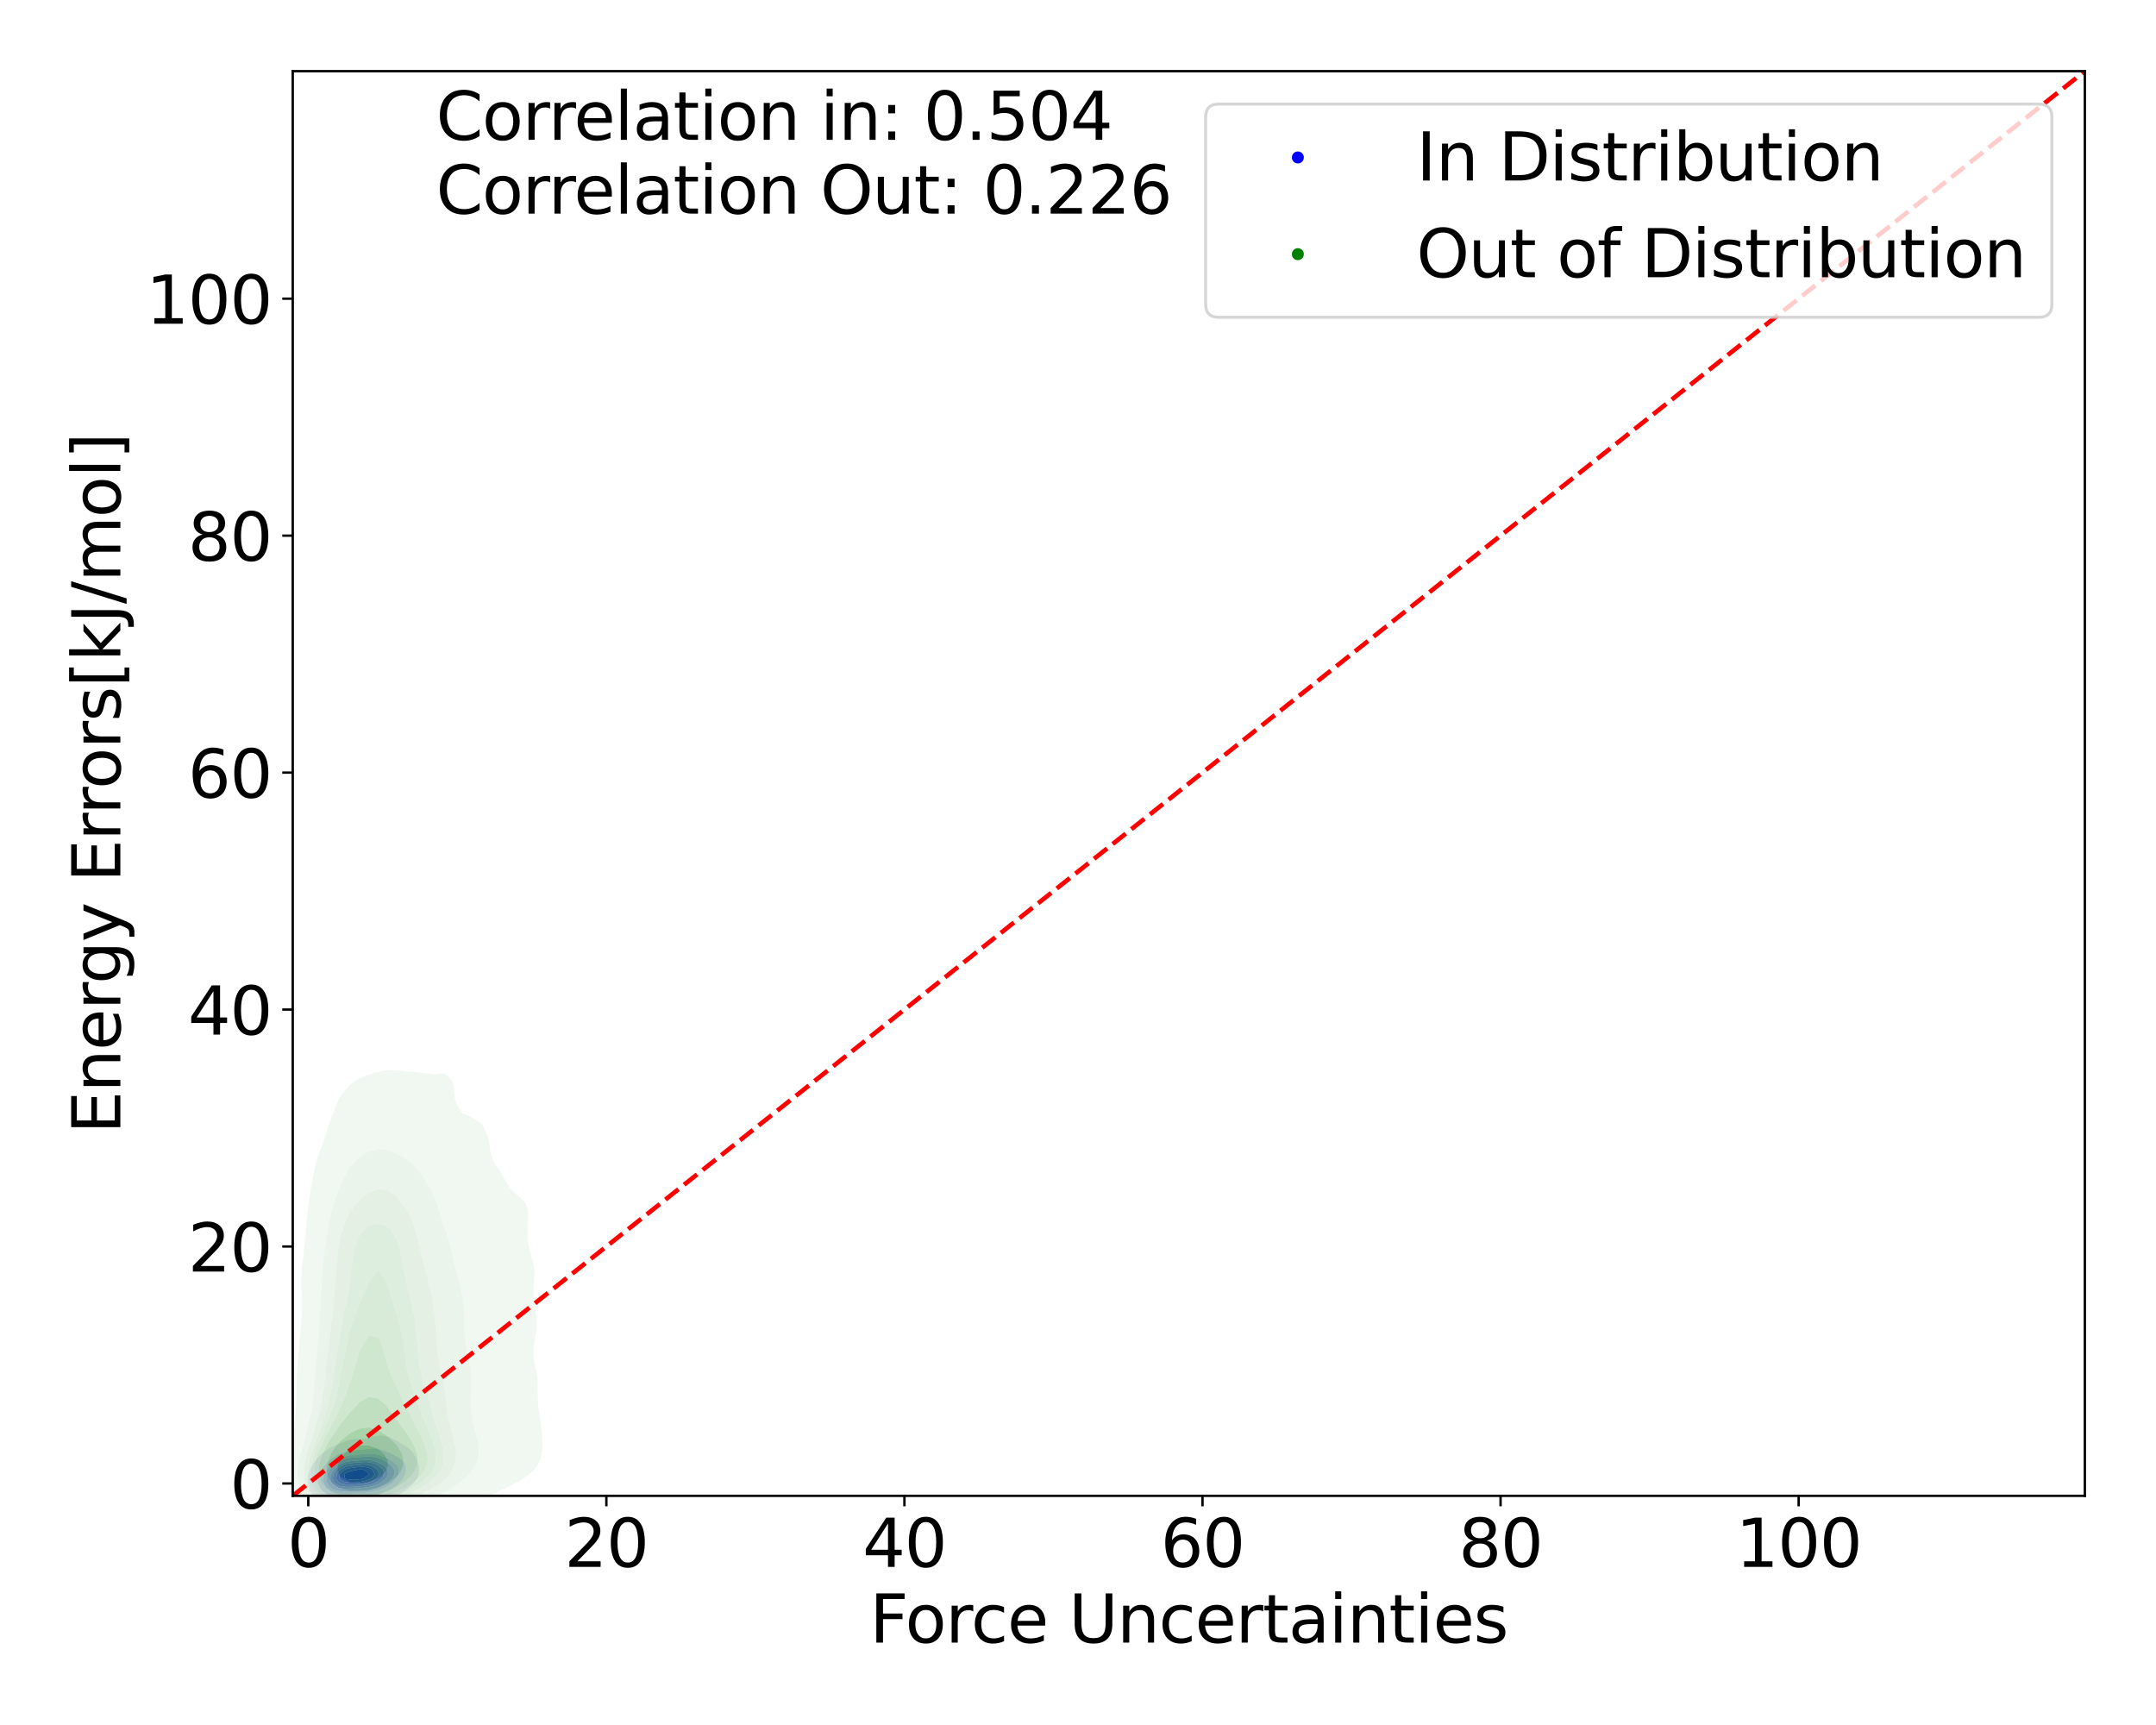 <?xml version="1.0" encoding="utf-8" standalone="no"?>
<!DOCTYPE svg PUBLIC "-//W3C//DTD SVG 1.1//EN"
  "http://www.w3.org/Graphics/SVG/1.1/DTD/svg11.dtd">
<svg xmlns:xlink="http://www.w3.org/1999/xlink" width="720pt" height="576pt" viewBox="0 0 720 576" xmlns="http://www.w3.org/2000/svg" version="1.1">
 <defs>
  <style type="text/css">*{stroke-linejoin: round; stroke-linecap: butt}</style>
 </defs>
 <g id="figure_1">
  <g id="patch_1">
   <path d="M 0 576 
L 720 576 
L 720 0 
L 0 0 
z
" style="fill: #ffffff"/>
  </g>
  <g id="axes_1">
   <g id="patch_2">
    <path d="M 97.76 499.48 
L 696.24 499.48 
L 696.24 23.76 
L 97.76 23.76 
z
" style="fill: #ffffff"/>
   </g>
   <g id="QuadContourSet_1">
    <path d="M 107.889 501.545 
L 108.791 501.863 
L 109.693 502.077 
L 110.596 502.214 
L 111.498 502.292 
L 112.4 502.327 
L 113.303 502.334 
L 114.205 502.323 
L 115.107 502.305 
L 116.009 502.288 
L 116.912 502.277 
L 117.814 502.272 
L 118.716 502.271 
L 119.619 502.268 
L 120.521 502.256 
L 121.423 502.225 
L 122.326 502.165 
L 123.228 502.071 
L 124.13 501.94 
L 125.032 501.769 
L 125.935 501.559 
L 126.837 501.303 
L 127.419 501.108 
L 127.739 501.051 
L 128.642 500.865 
L 129.544 500.619 
L 130.446 500.286 
L 131.349 499.831 
L 131.7 499.623 
L 132.251 499.411 
L 133.153 498.986 
L 134.055 498.414 
L 134.44 498.138 
L 134.958 497.843 
L 135.86 497.231 
L 136.555 496.654 
L 136.762 496.484 
L 137.665 495.693 
L 138.184 495.169 
L 138.567 494.667 
L 139.272 493.685 
L 139.469 493.152 
L 139.86 492.2 
L 139.985 490.716 
L 139.789 489.231 
L 139.469 488.217 
L 139.349 487.747 
L 138.687 486.262 
L 138.567 486.064 
L 137.665 484.777 
L 137.665 484.777 
L 136.762 483.826 
L 135.982 483.293 
L 135.86 483.194 
L 134.958 482.579 
L 134.055 482.088 
L 133.501 481.808 
L 133.153 481.565 
L 132.251 480.974 
L 131.349 480.506 
L 130.89 480.324 
L 130.446 480.094 
L 129.544 479.742 
L 128.642 479.499 
L 127.739 479.356 
L 126.837 479.321 
L 125.935 479.395 
L 125.032 479.568 
L 124.13 479.822 
L 123.228 480.127 
L 122.617 480.324 
L 122.326 480.38 
L 121.423 480.496 
L 120.521 480.547 
L 119.619 480.556 
L 118.716 480.57 
L 117.814 480.636 
L 116.912 480.775 
L 116.009 480.999 
L 115.107 481.318 
L 114.205 481.751 
L 114.094 481.808 
L 113.303 482.061 
L 112.4 482.412 
L 111.498 482.856 
L 110.765 483.293 
L 110.596 483.362 
L 109.693 483.781 
L 108.791 484.398 
L 108.351 484.777 
L 107.889 485.087 
L 106.986 485.896 
L 106.651 486.262 
L 106.084 486.81 
L 105.333 487.747 
L 105.182 487.937 
L 104.312 489.231 
L 104.28 489.289 
L 103.525 490.716 
L 103.377 491.143 
L 102.983 492.2 
L 102.712 493.685 
L 102.707 495.169 
L 102.985 496.654 
L 103.377 497.568 
L 103.618 498.138 
L 104.28 499.082 
L 104.766 499.623 
L 105.182 500.019 
L 106.084 500.675 
L 106.986 501.092 
L 107.029 501.108 
z
M 111.252 499.623 
L 110.596 499.485 
L 109.693 499.188 
L 108.791 498.73 
L 107.999 498.138 
L 107.889 498.036 
L 106.986 496.957 
L 106.783 496.654 
L 106.301 495.169 
L 106.285 493.685 
L 106.637 492.2 
L 106.986 491.48 
L 107.351 490.716 
L 107.889 489.934 
L 108.429 489.231 
L 108.791 488.815 
L 109.693 487.935 
L 109.915 487.747 
L 110.596 487.13 
L 111.498 486.502 
L 111.919 486.262 
L 112.4 485.918 
L 113.303 485.404 
L 114.205 485.031 
L 115.064 484.777 
L 115.107 484.759 
L 116.009 484.478 
L 116.912 484.312 
L 117.814 484.228 
L 118.716 484.186 
L 119.619 484.147 
L 120.521 484.078 
L 121.423 483.973 
L 122.326 483.851 
L 123.228 483.741 
L 124.13 483.675 
L 125.032 483.678 
L 125.935 483.765 
L 126.837 483.935 
L 127.739 484.183 
L 128.642 484.508 
L 129.242 484.777 
L 129.544 484.882 
L 130.446 485.248 
L 131.349 485.688 
L 132.251 486.188 
L 132.379 486.262 
L 133.153 486.673 
L 134.055 487.309 
L 134.514 487.747 
L 134.958 488.414 
L 135.373 489.231 
L 135.578 490.716 
L 135.325 492.2 
L 134.958 492.964 
L 134.62 493.685 
L 134.055 494.421 
L 133.415 495.169 
L 133.153 495.42 
L 132.251 496.192 
L 131.577 496.654 
L 131.349 496.816 
L 130.446 497.371 
L 129.544 497.792 
L 128.642 498.118 
L 128.579 498.138 
L 127.739 498.486 
L 126.837 498.791 
L 125.935 499.044 
L 125.032 499.251 
L 124.13 499.415 
L 123.228 499.538 
L 122.326 499.623 
L 122.326 499.623 
L 121.423 499.712 
L 120.521 499.765 
L 119.619 499.798 
L 118.716 499.824 
L 117.814 499.849 
L 116.912 499.879 
L 116.009 499.91 
L 115.107 499.938 
L 114.205 499.95 
L 113.303 499.928 
L 112.4 499.851 
L 111.498 499.691 
z
" clip-path="url(#pcdc86f4619)" style="fill: #e2e2f3"/>
    <path d="M 111.498 499.691 
L 112.4 499.851 
L 113.303 499.928 
L 114.205 499.95 
L 115.107 499.938 
L 116.009 499.91 
L 116.912 499.879 
L 117.814 499.849 
L 118.716 499.824 
L 119.619 499.798 
L 120.521 499.765 
L 121.423 499.712 
L 122.326 499.623 
L 122.326 499.623 
L 123.228 499.538 
L 124.13 499.415 
L 125.032 499.251 
L 125.935 499.044 
L 126.837 498.791 
L 127.739 498.486 
L 128.579 498.138 
L 128.642 498.118 
L 129.544 497.792 
L 130.446 497.371 
L 131.349 496.816 
L 131.577 496.654 
L 132.251 496.192 
L 133.153 495.42 
L 133.415 495.169 
L 134.055 494.421 
L 134.62 493.685 
L 134.958 492.964 
L 135.325 492.2 
L 135.578 490.716 
L 135.373 489.231 
L 134.958 488.414 
L 134.514 487.747 
L 134.055 487.309 
L 133.153 486.673 
L 132.379 486.262 
L 132.251 486.188 
L 131.349 485.688 
L 130.446 485.248 
L 129.544 484.882 
L 129.242 484.777 
L 128.642 484.508 
L 127.739 484.183 
L 126.837 483.935 
L 125.935 483.765 
L 125.032 483.678 
L 124.13 483.675 
L 123.228 483.741 
L 122.326 483.851 
L 121.423 483.973 
L 120.521 484.078 
L 119.619 484.147 
L 118.716 484.186 
L 117.814 484.228 
L 116.912 484.312 
L 116.009 484.478 
L 115.107 484.759 
L 115.064 484.777 
L 114.205 485.031 
L 113.303 485.404 
L 112.4 485.918 
L 111.919 486.262 
L 111.498 486.502 
L 110.596 487.13 
L 109.915 487.747 
L 109.693 487.935 
L 108.791 488.815 
L 108.429 489.231 
L 107.889 489.934 
L 107.351 490.716 
L 106.986 491.48 
L 106.637 492.2 
L 106.285 493.685 
L 106.301 495.169 
L 106.783 496.654 
L 106.986 496.957 
L 107.889 498.036 
L 107.999 498.138 
L 108.791 498.73 
L 109.693 499.188 
L 110.596 499.485 
L 111.252 499.623 
z
M 110.986 498.138 
L 110.596 497.981 
L 109.693 497.444 
L 108.839 496.654 
L 108.791 496.577 
L 108.081 495.169 
L 107.981 493.685 
L 108.326 492.2 
L 108.791 491.309 
L 109.104 490.716 
L 109.693 489.938 
L 110.313 489.231 
L 110.596 488.942 
L 111.498 488.15 
L 112.081 487.747 
L 112.4 487.506 
L 113.303 486.953 
L 114.205 486.554 
L 115.107 486.276 
L 115.172 486.262 
L 116.009 486.026 
L 116.912 485.877 
L 117.814 485.797 
L 118.716 485.744 
L 119.619 485.686 
L 120.521 485.604 
L 121.423 485.505 
L 122.326 485.414 
L 123.228 485.359 
L 124.13 485.371 
L 125.032 485.465 
L 125.935 485.649 
L 126.837 485.913 
L 127.739 486.254 
L 127.758 486.262 
L 128.642 486.589 
L 129.544 487.005 
L 130.446 487.514 
L 130.822 487.747 
L 131.349 488.109 
L 132.251 488.843 
L 132.638 489.231 
L 133.153 490.36 
L 133.283 490.716 
L 133.153 492.2 
L 133.153 492.2 
L 132.432 493.685 
L 132.251 493.9 
L 131.349 494.873 
L 131.037 495.169 
L 130.446 495.617 
L 129.544 496.181 
L 128.642 496.634 
L 128.598 496.654 
L 127.739 497.056 
L 126.837 497.408 
L 125.935 497.7 
L 125.032 497.94 
L 124.13 498.128 
L 124.064 498.138 
L 123.228 498.313 
L 122.326 498.444 
L 121.423 498.531 
L 120.521 498.59 
L 119.619 498.634 
L 118.716 498.671 
L 117.814 498.704 
L 116.912 498.734 
L 116.009 498.76 
L 115.107 498.775 
L 114.205 498.765 
L 113.303 498.709 
L 112.4 498.579 
L 111.498 498.343 
z
" clip-path="url(#pcdc86f4619)" style="fill: #c5c5f5"/>
    <path d="M 111.498 498.343 
L 112.4 498.579 
L 113.303 498.709 
L 114.205 498.765 
L 115.107 498.775 
L 116.009 498.76 
L 116.912 498.734 
L 117.814 498.704 
L 118.716 498.671 
L 119.619 498.634 
L 120.521 498.59 
L 121.423 498.531 
L 122.326 498.444 
L 123.228 498.313 
L 124.064 498.138 
L 124.13 498.128 
L 125.032 497.94 
L 125.935 497.7 
L 126.837 497.408 
L 127.739 497.056 
L 128.598 496.654 
L 128.642 496.634 
L 129.544 496.181 
L 130.446 495.617 
L 131.037 495.169 
L 131.349 494.873 
L 132.251 493.9 
L 132.432 493.685 
L 133.153 492.2 
L 133.153 492.2 
L 133.283 490.716 
L 133.153 490.36 
L 132.638 489.231 
L 132.251 488.843 
L 131.349 488.109 
L 130.822 487.747 
L 130.446 487.514 
L 129.544 487.005 
L 128.642 486.589 
L 127.758 486.262 
L 127.739 486.254 
L 126.837 485.913 
L 125.935 485.649 
L 125.032 485.465 
L 124.13 485.371 
L 123.228 485.359 
L 122.326 485.414 
L 121.423 485.505 
L 120.521 485.604 
L 119.619 485.686 
L 118.716 485.744 
L 117.814 485.797 
L 116.912 485.877 
L 116.009 486.026 
L 115.172 486.262 
L 115.107 486.276 
L 114.205 486.554 
L 113.303 486.953 
L 112.4 487.506 
L 112.081 487.747 
L 111.498 488.15 
L 110.596 488.942 
L 110.313 489.231 
L 109.693 489.938 
L 109.104 490.716 
L 108.791 491.309 
L 108.326 492.2 
L 107.981 493.685 
L 108.081 495.169 
L 108.791 496.577 
L 108.839 496.654 
L 109.693 497.444 
L 110.596 497.981 
L 110.986 498.138 
z
M 110.257 496.654 
L 109.693 495.972 
L 109.199 495.169 
L 108.998 493.685 
L 109.336 492.2 
L 109.693 491.538 
L 110.153 490.716 
L 110.596 490.169 
L 111.498 489.231 
L 111.498 489.231 
L 112.4 488.483 
L 113.303 487.929 
L 113.691 487.747 
L 114.205 487.476 
L 115.107 487.136 
L 116.009 486.917 
L 116.912 486.787 
L 117.814 486.712 
L 118.716 486.657 
L 119.619 486.596 
L 120.521 486.519 
L 121.423 486.436 
L 122.326 486.371 
L 123.228 486.354 
L 124.13 486.408 
L 125.032 486.549 
L 125.935 486.772 
L 126.837 487.067 
L 127.739 487.435 
L 128.374 487.747 
L 128.642 487.885 
L 129.544 488.433 
L 130.446 489.107 
L 130.6 489.231 
L 131.349 490.244 
L 131.638 490.716 
L 131.687 492.2 
L 131.349 492.88 
L 130.946 493.685 
L 130.446 494.195 
L 129.544 494.998 
L 129.332 495.169 
L 128.642 495.598 
L 127.739 496.076 
L 126.837 496.48 
L 126.394 496.654 
L 125.935 496.838 
L 125.032 497.141 
L 124.13 497.375 
L 123.228 497.547 
L 122.326 497.669 
L 121.423 497.755 
L 120.521 497.817 
L 119.619 497.865 
L 118.716 497.904 
L 117.814 497.937 
L 116.912 497.965 
L 116.009 497.986 
L 115.107 497.992 
L 114.205 497.968 
L 113.303 497.888 
L 112.4 497.717 
L 111.498 497.411 
L 110.596 496.911 
z
" clip-path="url(#pcdc86f4619)" style="fill: #ababf6"/>
    <path d="M 110.596 496.911 
L 111.498 497.411 
L 112.4 497.717 
L 113.303 497.888 
L 114.205 497.968 
L 115.107 497.992 
L 116.009 497.986 
L 116.912 497.965 
L 117.814 497.937 
L 118.716 497.904 
L 119.619 497.865 
L 120.521 497.817 
L 121.423 497.755 
L 122.326 497.669 
L 123.228 497.547 
L 124.13 497.375 
L 125.032 497.141 
L 125.935 496.838 
L 126.394 496.654 
L 126.837 496.48 
L 127.739 496.076 
L 128.642 495.598 
L 129.332 495.169 
L 129.544 494.998 
L 130.446 494.195 
L 130.946 493.685 
L 131.349 492.88 
L 131.687 492.2 
L 131.638 490.716 
L 131.349 490.244 
L 130.6 489.231 
L 130.446 489.107 
L 129.544 488.433 
L 128.642 487.885 
L 128.374 487.747 
L 127.739 487.435 
L 126.837 487.067 
L 125.935 486.772 
L 125.032 486.549 
L 124.13 486.408 
L 123.228 486.354 
L 122.326 486.371 
L 121.423 486.436 
L 120.521 486.519 
L 119.619 486.596 
L 118.716 486.657 
L 117.814 486.712 
L 116.912 486.787 
L 116.009 486.917 
L 115.107 487.136 
L 114.205 487.476 
L 113.691 487.747 
L 113.303 487.929 
L 112.4 488.483 
L 111.498 489.231 
L 111.498 489.231 
L 110.596 490.169 
L 110.153 490.716 
L 109.693 491.538 
L 109.336 492.2 
L 108.998 493.685 
L 109.199 495.169 
L 109.693 495.972 
L 110.257 496.654 
z
M 112.65 496.654 
L 112.4 496.559 
L 111.498 495.995 
L 110.695 495.169 
L 110.596 494.851 
L 110.294 493.685 
L 110.596 492.261 
L 110.608 492.2 
L 111.498 490.73 
L 111.507 490.716 
L 112.4 489.822 
L 113.165 489.231 
L 113.303 489.134 
L 114.205 488.633 
L 115.107 488.287 
L 116.009 488.062 
L 116.912 487.925 
L 117.814 487.84 
L 118.716 487.771 
L 119.004 487.747 
L 119.619 487.686 
L 120.521 487.589 
L 121.423 487.506 
L 122.326 487.469 
L 123.228 487.508 
L 124.13 487.647 
L 124.52 487.747 
L 125.032 487.882 
L 125.935 488.199 
L 126.837 488.595 
L 127.739 489.086 
L 127.969 489.231 
L 128.642 489.866 
L 129.378 490.716 
L 129.544 491.685 
L 129.629 492.2 
L 129.544 492.366 
L 128.868 493.685 
L 128.642 493.884 
L 127.739 494.62 
L 126.968 495.169 
L 126.837 495.24 
L 125.935 495.674 
L 125.032 496.025 
L 124.13 496.298 
L 123.228 496.503 
L 122.326 496.654 
L 122.326 496.654 
L 121.423 496.774 
L 120.521 496.866 
L 119.619 496.939 
L 118.716 496.994 
L 117.814 497.037 
L 116.912 497.066 
L 116.009 497.081 
L 115.107 497.068 
L 114.205 497.004 
L 113.303 496.853 
z
" clip-path="url(#pcdc86f4619)" style="fill: #8e8ef8"/>
    <path d="M 113.303 496.853 
L 114.205 497.004 
L 115.107 497.068 
L 116.009 497.081 
L 116.912 497.066 
L 117.814 497.037 
L 118.716 496.994 
L 119.619 496.939 
L 120.521 496.866 
L 121.423 496.774 
L 122.326 496.654 
L 122.326 496.654 
L 123.228 496.503 
L 124.13 496.298 
L 125.032 496.025 
L 125.935 495.674 
L 126.837 495.24 
L 126.968 495.169 
L 127.739 494.62 
L 128.642 493.884 
L 128.868 493.685 
L 129.544 492.366 
L 129.629 492.2 
L 129.544 491.685 
L 129.378 490.716 
L 128.642 489.866 
L 127.969 489.231 
L 127.739 489.086 
L 126.837 488.595 
L 125.935 488.199 
L 125.032 487.882 
L 124.52 487.747 
L 124.13 487.647 
L 123.228 487.508 
L 122.326 487.469 
L 121.423 487.506 
L 120.521 487.589 
L 119.619 487.686 
L 119.004 487.747 
L 118.716 487.771 
L 117.814 487.84 
L 116.912 487.925 
L 116.009 488.062 
L 115.107 488.287 
L 114.205 488.633 
L 113.303 489.134 
L 113.165 489.231 
L 112.4 489.822 
L 111.507 490.716 
L 111.498 490.73 
L 110.608 492.2 
L 110.596 492.261 
L 110.294 493.685 
L 110.596 494.851 
L 110.695 495.169 
L 111.498 495.995 
L 112.4 496.559 
L 112.65 496.654 
z
M 111.737 495.169 
L 111.498 494.688 
L 111.131 493.685 
L 111.41 492.2 
L 111.498 492.055 
L 112.4 490.716 
L 112.4 490.716 
L 113.303 489.952 
L 114.205 489.387 
L 114.548 489.231 
L 115.107 488.997 
L 116.009 488.747 
L 116.912 488.593 
L 117.814 488.493 
L 118.716 488.411 
L 119.619 488.326 
L 120.521 488.242 
L 121.423 488.181 
L 122.326 488.176 
L 123.228 488.259 
L 124.13 488.449 
L 125.032 488.743 
L 125.935 489.128 
L 126.144 489.231 
L 126.837 489.708 
L 127.739 490.488 
L 127.96 490.716 
L 128.322 492.2 
L 127.739 493.307 
L 127.533 493.685 
L 126.837 494.227 
L 125.935 494.831 
L 125.332 495.169 
L 125.032 495.296 
L 124.13 495.603 
L 123.228 495.838 
L 122.326 496.016 
L 121.423 496.152 
L 120.521 496.257 
L 119.619 496.337 
L 118.716 496.396 
L 117.814 496.438 
L 116.912 496.465 
L 116.009 496.471 
L 115.107 496.44 
L 114.205 496.338 
L 113.303 496.111 
L 112.4 495.684 
z
" clip-path="url(#pcdc86f4619)" style="fill: #7272f9"/>
    <path d="M 112.4 495.684 
L 113.303 496.111 
L 114.205 496.338 
L 115.107 496.44 
L 116.009 496.471 
L 116.912 496.465 
L 117.814 496.438 
L 118.716 496.396 
L 119.619 496.337 
L 120.521 496.257 
L 121.423 496.152 
L 122.326 496.016 
L 123.228 495.838 
L 124.13 495.603 
L 125.032 495.296 
L 125.332 495.169 
L 125.935 494.831 
L 126.837 494.227 
L 127.533 493.685 
L 127.739 493.307 
L 128.322 492.2 
L 127.96 490.716 
L 127.739 490.488 
L 126.837 489.708 
L 126.144 489.231 
L 125.935 489.128 
L 125.032 488.743 
L 124.13 488.449 
L 123.228 488.259 
L 122.326 488.176 
L 121.423 488.181 
L 120.521 488.242 
L 119.619 488.326 
L 118.716 488.411 
L 117.814 488.493 
L 116.912 488.593 
L 116.009 488.747 
L 115.107 488.997 
L 114.548 489.231 
L 114.205 489.387 
L 113.303 489.952 
L 112.4 490.716 
L 112.4 490.716 
L 111.498 492.055 
L 111.41 492.2 
L 111.131 493.685 
L 111.498 494.688 
L 111.737 495.169 
z
M 113.468 495.169 
L 113.303 495.052 
L 112.4 493.907 
L 112.285 493.685 
L 112.4 492.93 
L 112.516 492.2 
L 113.303 491.184 
L 113.753 490.716 
L 114.205 490.411 
L 115.107 489.973 
L 116.009 489.683 
L 116.912 489.499 
L 117.814 489.373 
L 118.716 489.265 
L 118.998 489.231 
L 119.619 489.165 
L 120.521 489.083 
L 121.423 489.046 
L 122.326 489.088 
L 123.186 489.231 
L 123.228 489.241 
L 124.13 489.588 
L 125.032 490.07 
L 125.935 490.673 
L 125.99 490.716 
L 126.591 492.2 
L 125.935 493.328 
L 125.705 493.685 
L 125.032 494.094 
L 124.13 494.542 
L 123.228 494.895 
L 122.326 495.169 
L 122.326 495.169 
L 121.423 495.338 
L 120.521 495.469 
L 119.619 495.565 
L 118.716 495.629 
L 117.814 495.667 
L 116.912 495.681 
L 116.009 495.665 
L 115.107 495.596 
L 114.205 495.431 
z
" clip-path="url(#pcdc86f4619)" style="fill: #5858fb"/>
    <path d="M 114.205 495.431 
L 115.107 495.596 
L 116.009 495.665 
L 116.912 495.681 
L 117.814 495.667 
L 118.716 495.629 
L 119.619 495.565 
L 120.521 495.469 
L 121.423 495.338 
L 122.326 495.169 
L 122.326 495.169 
L 123.228 494.895 
L 124.13 494.542 
L 125.032 494.094 
L 125.705 493.685 
L 125.935 493.328 
L 126.591 492.2 
L 125.99 490.716 
L 125.935 490.673 
L 125.032 490.07 
L 124.13 489.588 
L 123.228 489.241 
L 123.186 489.231 
L 122.326 489.088 
L 121.423 489.046 
L 120.521 489.083 
L 119.619 489.165 
L 118.998 489.231 
L 118.716 489.265 
L 117.814 489.373 
L 116.912 489.499 
L 116.009 489.683 
L 115.107 489.973 
L 114.205 490.411 
L 113.753 490.716 
L 113.303 491.184 
L 112.516 492.2 
L 112.4 492.93 
L 112.285 493.685 
L 112.4 493.907 
L 113.303 495.052 
L 113.468 495.169 
z
M 113.295 493.685 
L 113.303 493.614 
L 113.467 492.2 
L 114.205 491.429 
L 115.107 490.716 
L 115.107 490.716 
L 116.009 490.411 
L 116.912 490.217 
L 117.814 490.084 
L 118.716 489.973 
L 119.619 489.874 
L 120.521 489.803 
L 121.423 489.802 
L 122.326 489.918 
L 123.228 490.188 
L 124.13 490.614 
L 124.305 490.716 
L 125.032 491.977 
L 125.143 492.2 
L 125.032 492.372 
L 124.13 493.6 
L 124.057 493.685 
L 123.228 494.045 
L 122.326 494.36 
L 121.423 494.605 
L 120.521 494.79 
L 119.619 494.923 
L 118.716 495.008 
L 117.814 495.052 
L 116.912 495.055 
L 116.009 495.002 
L 115.107 494.842 
L 114.205 494.468 
L 113.303 493.695 
z
" clip-path="url(#pcdc86f4619)" style="fill: #3c3cfc"/>
    <path d="M 113.303 493.695 
L 114.205 494.468 
L 115.107 494.842 
L 116.009 495.002 
L 116.912 495.055 
L 117.814 495.052 
L 118.716 495.008 
L 119.619 494.923 
L 120.521 494.79 
L 121.423 494.605 
L 122.326 494.36 
L 123.228 494.045 
L 124.057 493.685 
L 124.13 493.6 
L 125.032 492.372 
L 125.143 492.2 
L 125.032 491.977 
L 124.305 490.716 
L 124.13 490.614 
L 123.228 490.188 
L 122.326 489.918 
L 121.423 489.802 
L 120.521 489.803 
L 119.619 489.874 
L 118.716 489.973 
L 117.814 490.084 
L 116.912 490.217 
L 116.009 490.411 
L 115.107 490.716 
L 115.107 490.716 
L 114.205 491.429 
L 113.467 492.2 
L 113.303 493.614 
L 113.295 493.685 
z
M 115.168 493.685 
L 115.107 493.354 
L 115.005 492.2 
L 115.107 492.121 
L 116.009 491.642 
L 116.912 491.32 
L 117.814 491.085 
L 118.716 490.886 
L 119.619 490.716 
L 119.619 490.716 
L 120.521 490.679 
L 121.102 490.716 
L 121.423 490.77 
L 122.326 491.311 
L 123.116 492.2 
L 122.326 492.984 
L 121.44 493.685 
L 121.423 493.69 
L 120.521 493.892 
L 119.619 494.019 
L 118.716 494.081 
L 117.814 494.089 
L 116.912 494.045 
L 116.009 493.926 
z
" clip-path="url(#pcdc86f4619)" style="fill: #2424fd"/>
    <path d="M 116.009 493.926 
L 116.912 494.045 
L 117.814 494.089 
L 118.716 494.081 
L 119.619 494.019 
L 120.521 493.892 
L 121.423 493.69 
L 121.44 493.685 
L 122.326 492.984 
L 123.116 492.2 
L 122.326 491.311 
L 121.423 490.77 
L 121.102 490.716 
L 120.521 490.679 
L 119.619 490.716 
L 119.619 490.716 
L 118.716 490.886 
L 117.814 491.085 
L 116.912 491.32 
L 116.009 491.642 
L 115.107 492.121 
L 115.005 492.2 
L 115.107 493.354 
L 115.168 493.685 
z
" clip-path="url(#pcdc86f4619)" style="fill: #0b0bfe"/>
   </g>
   <g id="QuadContourSet_2">
    <path d="M 113.763 510.088 
L 116.893 510.248 
L 120.022 510.178 
L 123.152 509.887 
L 124.258 509.713 
L 126.282 509.534 
L 129.411 509.119 
L 132.541 508.5 
L 134.986 507.855 
L 135.671 507.729 
L 138.8 507.121 
L 141.93 506.359 
L 143.2 505.996 
L 145.06 505.591 
L 148.19 504.616 
L 149.474 504.137 
L 151.319 503.525 
L 154.449 502.397 
L 154.826 502.278 
L 157.579 501.49 
L 160.628 500.42 
L 160.708 500.392 
L 163.838 499.179 
L 165.281 498.561 
L 166.968 497.767 
L 169.374 496.702 
L 170.097 496.311 
L 172.935 494.843 
L 173.227 494.634 
L 175.772 492.985 
L 176.357 492.406 
L 177.991 491.126 
L 179.432 489.267 
L 179.486 489.145 
L 180.431 487.408 
L 180.909 485.55 
L 181.083 483.691 
L 181.108 481.832 
L 181.059 479.973 
L 180.948 478.115 
L 180.76 476.256 
L 180.495 474.397 
L 180.191 472.538 
L 179.911 470.68 
L 179.705 468.821 
L 179.594 466.962 
L 179.557 465.103 
L 179.543 463.245 
L 179.486 461.386 
L 179.486 461.386 
L 179.34 459.527 
L 179.057 457.668 
L 178.662 455.81 
L 178.277 453.951 
L 178.071 452.092 
L 178.138 450.233 
L 178.426 448.375 
L 178.792 446.516 
L 179.093 444.657 
L 179.236 442.798 
L 179.193 440.94 
L 178.988 439.081 
L 178.691 437.222 
L 178.402 435.363 
L 178.21 433.505 
L 178.16 431.646 
L 178.235 429.787 
L 178.367 427.928 
L 178.463 426.07 
L 178.424 424.211 
L 178.181 422.352 
L 177.744 420.493 
L 177.207 418.635 
L 176.701 416.776 
L 176.357 415.046 
L 176.336 414.917 
L 176.164 413.058 
L 176.123 411.2 
L 176.181 409.341 
L 176.28 407.482 
L 176.335 405.623 
L 176.196 403.765 
L 175.572 401.906 
L 174.007 400.047 
L 173.227 399.443 
L 171.763 398.188 
L 170.097 396.488 
L 169.982 396.33 
L 168.844 394.471 
L 167.819 392.612 
L 166.968 391.057 
L 166.727 390.753 
L 165.418 388.895 
L 164.472 387.036 
L 163.887 385.177 
L 163.838 384.965 
L 163.595 383.318 
L 163.297 381.46 
L 162.863 379.601 
L 162.194 377.742 
L 161.205 375.883 
L 160.708 375.155 
L 159.108 374.024 
L 157.579 373.075 
L 155.291 372.166 
L 154.449 371.718 
L 153.358 370.307 
L 152.395 368.448 
L 151.882 366.589 
L 151.65 364.731 
L 151.492 362.872 
L 151.319 361.658 
L 151.117 361.013 
L 149.454 359.154 
L 148.19 358.48 
L 145.06 358.83 
L 141.93 358.379 
L 138.8 357.942 
L 135.671 357.794 
L 132.541 357.394 
L 129.632 357.296 
L 129.411 357.288 
L 129.38 357.296 
L 126.282 357.897 
L 123.152 358.794 
L 122.287 359.154 
L 120.022 360.056 
L 118.544 361.013 
L 116.893 362.122 
L 116.255 362.872 
L 114.738 364.731 
L 113.763 366.004 
L 113.456 366.589 
L 112.539 368.448 
L 111.729 370.307 
L 111.019 372.166 
L 110.633 373.26 
L 110.373 374.024 
L 109.745 375.883 
L 109.131 377.742 
L 108.517 379.601 
L 107.91 381.46 
L 107.504 382.713 
L 107.252 383.318 
L 106.512 385.177 
L 105.887 387.036 
L 105.373 388.895 
L 104.953 390.753 
L 104.609 392.612 
L 104.374 394.124 
L 104.292 394.471 
L 103.905 396.33 
L 103.576 398.188 
L 103.289 400.047 
L 103.036 401.906 
L 102.813 403.765 
L 102.619 405.623 
L 102.449 407.482 
L 102.291 409.341 
L 102.131 411.2 
L 101.956 413.058 
L 101.763 414.917 
L 101.563 416.776 
L 101.369 418.635 
L 101.244 419.989 
L 101.156 420.493 
L 100.895 422.352 
L 100.72 424.211 
L 100.629 426.07 
L 100.609 427.928 
L 100.639 429.787 
L 100.695 431.646 
L 100.747 433.505 
L 100.774 435.363 
L 100.758 437.222 
L 100.695 439.081 
L 100.592 440.94 
L 100.459 442.798 
L 100.308 444.657 
L 100.148 446.516 
L 99.982 448.375 
L 99.816 450.233 
L 99.654 452.092 
L 99.501 453.951 
L 99.365 455.81 
L 99.251 457.668 
L 99.161 459.527 
L 99.095 461.386 
L 99.047 463.245 
L 99.007 465.103 
L 98.957 466.962 
L 98.883 468.821 
L 98.775 470.68 
L 98.629 472.538 
L 98.453 474.397 
L 98.258 476.256 
L 98.114 477.525 
L 97.948 478.115 
L 97.386 479.973 
L 96.866 481.832 
L 96.41 483.691 
L 96.031 485.55 
L 95.736 487.408 
L 95.525 489.267 
L 95.395 491.126 
L 95.347 492.985 
L 95.393 494.843 
L 95.56 496.702 
L 95.907 498.561 
L 96.553 500.42 
L 97.738 502.278 
L 98.114 502.726 
L 98.973 504.137 
L 101.089 505.996 
L 101.244 506.112 
L 104.214 507.855 
L 104.374 507.939 
L 107.504 509.13 
L 110.633 509.659 
L 111.255 509.713 
z
M 114.495 505.996 
L 113.763 505.954 
L 110.633 505.504 
L 107.504 504.52 
L 106.732 504.137 
L 104.374 502.807 
L 103.693 502.278 
L 101.913 500.42 
L 101.244 499.213 
L 100.802 498.561 
L 99.951 496.702 
L 99.51 494.843 
L 99.333 492.985 
L 99.348 491.126 
L 99.523 489.267 
L 99.847 487.408 
L 100.32 485.55 
L 100.938 483.691 
L 101.244 482.863 
L 101.462 481.832 
L 101.876 479.973 
L 102.323 478.115 
L 102.785 476.256 
L 103.246 474.397 
L 103.686 472.538 
L 104.09 470.68 
L 104.374 469.164 
L 104.417 468.821 
L 104.603 466.962 
L 104.76 465.103 
L 104.896 463.245 
L 105.023 461.386 
L 105.15 459.527 
L 105.288 457.668 
L 105.442 455.81 
L 105.613 453.951 
L 105.796 452.092 
L 105.981 450.233 
L 106.155 448.375 
L 106.312 446.516 
L 106.45 444.657 
L 106.576 442.798 
L 106.697 440.94 
L 106.818 439.081 
L 106.94 437.222 
L 107.062 435.363 
L 107.18 433.505 
L 107.292 431.646 
L 107.399 429.787 
L 107.504 427.928 
L 107.504 427.928 
L 107.593 426.07 
L 107.701 424.211 
L 107.838 422.352 
L 108.014 420.493 
L 108.229 418.635 
L 108.477 416.776 
L 108.749 414.917 
L 109.038 413.058 
L 109.342 411.2 
L 109.671 409.341 
L 110.04 407.482 
L 110.466 405.623 
L 110.633 404.967 
L 110.926 403.765 
L 111.439 401.906 
L 112.023 400.047 
L 112.677 398.188 
L 113.401 396.33 
L 113.763 395.46 
L 114.236 394.471 
L 115.184 392.612 
L 116.256 390.753 
L 116.893 389.763 
L 117.631 388.895 
L 119.364 387.036 
L 120.022 386.383 
L 121.946 385.177 
L 123.152 384.461 
L 126.282 383.637 
L 129.411 383.957 
L 132.327 385.177 
L 132.541 385.271 
L 135.592 387.036 
L 135.671 387.09 
L 137.893 388.895 
L 138.8 389.862 
L 139.532 390.753 
L 140.935 392.612 
L 141.93 394.053 
L 142.185 394.471 
L 143.31 396.33 
L 144.323 398.188 
L 145.06 399.792 
L 145.173 400.047 
L 145.903 401.906 
L 146.536 403.765 
L 147.111 405.623 
L 147.672 407.482 
L 148.19 409.157 
L 148.256 409.341 
L 148.916 411.2 
L 149.512 413.058 
L 150.037 414.917 
L 150.5 416.776 
L 150.918 418.635 
L 151.303 420.493 
L 151.319 420.574 
L 151.794 422.352 
L 152.298 424.211 
L 152.809 426.07 
L 153.318 427.928 
L 153.8 429.787 
L 154.219 431.646 
L 154.449 432.951 
L 154.555 433.505 
L 154.786 435.363 
L 154.912 437.222 
L 154.977 439.081 
L 155.017 440.94 
L 155.06 442.798 
L 155.133 444.657 
L 155.264 446.516 
L 155.475 448.375 
L 155.772 450.233 
L 156.137 452.092 
L 156.526 453.951 
L 156.883 455.81 
L 157.154 457.668 
L 157.309 459.527 
L 157.348 461.386 
L 157.303 463.245 
L 157.225 465.103 
L 157.165 466.962 
L 157.169 468.821 
L 157.269 470.68 
L 157.471 472.538 
L 157.579 473.234 
L 157.821 474.397 
L 158.286 476.256 
L 158.777 478.115 
L 159.242 479.973 
L 159.625 481.832 
L 159.86 483.691 
L 159.873 485.55 
L 159.576 487.408 
L 158.854 489.267 
L 157.579 491.056 
L 157.54 491.126 
L 155.969 492.985 
L 154.449 494.162 
L 153.753 494.843 
L 151.319 496.527 
L 151.094 496.702 
L 148.19 498.453 
L 147.995 498.561 
L 145.06 499.977 
L 143.917 500.42 
L 141.93 501.174 
L 138.8 502.166 
L 138.45 502.278 
L 135.671 503.236 
L 132.541 504.068 
L 132.243 504.137 
L 129.411 504.937 
L 126.282 505.54 
L 123.152 505.913 
L 121.819 505.996 
L 120.022 506.171 
L 116.893 506.204 
z
" clip-path="url(#pcdc86f4619)" style="fill: #e5f0e5; fill-opacity: 0.5"/>
    <path d="M 116.893 506.204 
L 120.022 506.171 
L 121.819 505.996 
L 123.152 505.913 
L 126.282 505.54 
L 129.411 504.937 
L 132.243 504.137 
L 132.541 504.068 
L 135.671 503.236 
L 138.45 502.278 
L 138.8 502.166 
L 141.93 501.174 
L 143.917 500.42 
L 145.06 499.977 
L 147.995 498.561 
L 148.19 498.453 
L 151.094 496.702 
L 151.319 496.527 
L 153.753 494.843 
L 154.449 494.162 
L 155.969 492.985 
L 157.54 491.126 
L 157.579 491.056 
L 158.854 489.267 
L 159.576 487.408 
L 159.873 485.55 
L 159.86 483.691 
L 159.625 481.832 
L 159.242 479.973 
L 158.777 478.115 
L 158.286 476.256 
L 157.821 474.397 
L 157.579 473.234 
L 157.471 472.538 
L 157.269 470.68 
L 157.169 468.821 
L 157.165 466.962 
L 157.225 465.103 
L 157.303 463.245 
L 157.348 461.386 
L 157.309 459.527 
L 157.154 457.668 
L 156.883 455.81 
L 156.526 453.951 
L 156.137 452.092 
L 155.772 450.233 
L 155.475 448.375 
L 155.264 446.516 
L 155.133 444.657 
L 155.06 442.798 
L 155.017 440.94 
L 154.977 439.081 
L 154.912 437.222 
L 154.786 435.363 
L 154.555 433.505 
L 154.449 432.951 
L 154.219 431.646 
L 153.8 429.787 
L 153.318 427.928 
L 152.809 426.07 
L 152.298 424.211 
L 151.794 422.352 
L 151.319 420.574 
L 151.303 420.493 
L 150.918 418.635 
L 150.5 416.776 
L 150.037 414.917 
L 149.512 413.058 
L 148.916 411.2 
L 148.256 409.341 
L 148.19 409.157 
L 147.672 407.482 
L 147.111 405.623 
L 146.536 403.765 
L 145.903 401.906 
L 145.173 400.047 
L 145.06 399.792 
L 144.323 398.188 
L 143.31 396.33 
L 142.185 394.471 
L 141.93 394.053 
L 140.935 392.612 
L 139.532 390.753 
L 138.8 389.862 
L 137.893 388.895 
L 135.671 387.09 
L 135.592 387.036 
L 132.541 385.271 
L 132.327 385.177 
L 129.411 383.957 
L 126.282 383.637 
L 123.152 384.461 
L 121.946 385.177 
L 120.022 386.383 
L 119.364 387.036 
L 117.631 388.895 
L 116.893 389.763 
L 116.256 390.753 
L 115.184 392.612 
L 114.236 394.471 
L 113.763 395.46 
L 113.401 396.33 
L 112.677 398.188 
L 112.023 400.047 
L 111.439 401.906 
L 110.926 403.765 
L 110.633 404.967 
L 110.466 405.623 
L 110.04 407.482 
L 109.671 409.341 
L 109.342 411.2 
L 109.038 413.058 
L 108.749 414.917 
L 108.477 416.776 
L 108.229 418.635 
L 108.014 420.493 
L 107.838 422.352 
L 107.701 424.211 
L 107.593 426.07 
L 107.504 427.928 
L 107.504 427.928 
L 107.399 429.787 
L 107.292 431.646 
L 107.18 433.505 
L 107.062 435.363 
L 106.94 437.222 
L 106.818 439.081 
L 106.697 440.94 
L 106.576 442.798 
L 106.45 444.657 
L 106.312 446.516 
L 106.155 448.375 
L 105.981 450.233 
L 105.796 452.092 
L 105.613 453.951 
L 105.442 455.81 
L 105.288 457.668 
L 105.15 459.527 
L 105.023 461.386 
L 104.896 463.245 
L 104.76 465.103 
L 104.603 466.962 
L 104.417 468.821 
L 104.374 469.164 
L 104.09 470.68 
L 103.686 472.538 
L 103.246 474.397 
L 102.785 476.256 
L 102.323 478.115 
L 101.876 479.973 
L 101.462 481.832 
L 101.244 482.863 
L 100.938 483.691 
L 100.32 485.55 
L 99.847 487.408 
L 99.523 489.267 
L 99.348 491.126 
L 99.333 492.985 
L 99.51 494.843 
L 99.951 496.702 
L 100.802 498.561 
L 101.244 499.213 
L 101.913 500.42 
L 103.693 502.278 
L 104.374 502.807 
L 106.732 504.137 
L 107.504 504.52 
L 110.633 505.504 
L 113.763 505.954 
L 114.495 505.996 
z
M 115.37 504.137 
L 113.763 504.012 
L 110.633 503.414 
L 107.821 502.278 
L 107.504 502.141 
L 104.992 500.42 
L 104.374 499.781 
L 103.309 498.561 
L 102.314 496.702 
L 101.797 494.843 
L 101.576 492.985 
L 101.56 491.126 
L 101.702 489.267 
L 101.984 487.408 
L 102.397 485.55 
L 102.936 483.691 
L 103.588 481.832 
L 104.334 479.973 
L 104.374 479.871 
L 104.868 478.115 
L 105.401 476.256 
L 105.931 474.397 
L 106.439 472.538 
L 106.914 470.68 
L 107.342 468.821 
L 107.504 467.996 
L 107.676 466.962 
L 107.936 465.103 
L 108.162 463.245 
L 108.366 461.386 
L 108.564 459.527 
L 108.768 457.668 
L 108.991 455.81 
L 109.232 453.951 
L 109.486 452.092 
L 109.737 450.233 
L 109.97 448.375 
L 110.177 446.516 
L 110.36 444.657 
L 110.531 442.798 
L 110.633 441.701 
L 110.704 440.94 
L 110.889 439.081 
L 111.092 437.222 
L 111.307 435.363 
L 111.522 433.505 
L 111.725 431.646 
L 111.904 429.787 
L 112.056 427.928 
L 112.185 426.07 
L 112.305 424.211 
L 112.435 422.352 
L 112.597 420.493 
L 112.805 418.635 
L 113.066 416.776 
L 113.382 414.917 
L 113.756 413.058 
L 113.763 413.027 
L 114.281 411.2 
L 114.893 409.341 
L 115.61 407.482 
L 116.454 405.623 
L 116.893 404.765 
L 117.612 403.765 
L 119.052 401.906 
L 120.022 400.728 
L 120.875 400.047 
L 123.152 398.228 
L 123.261 398.188 
L 126.282 397.036 
L 129.411 397.461 
L 130.466 398.188 
L 132.541 399.748 
L 132.793 400.047 
L 134.272 401.906 
L 135.593 403.765 
L 135.671 403.884 
L 136.667 405.623 
L 137.54 407.482 
L 138.238 409.341 
L 138.8 411.2 
L 138.8 411.2 
L 139.311 413.058 
L 139.779 414.917 
L 140.227 416.776 
L 140.669 418.635 
L 141.112 420.493 
L 141.561 422.352 
L 141.93 423.834 
L 142.038 424.211 
L 142.564 426.07 
L 143.07 427.928 
L 143.545 429.787 
L 143.974 431.646 
L 144.346 433.505 
L 144.661 435.363 
L 144.919 437.222 
L 145.06 438.494 
L 145.129 439.081 
L 145.298 440.94 
L 145.422 442.798 
L 145.516 444.657 
L 145.607 446.516 
L 145.731 448.375 
L 145.917 450.233 
L 146.176 452.092 
L 146.501 453.951 
L 146.87 455.81 
L 147.258 457.668 
L 147.642 459.527 
L 147.998 461.386 
L 148.19 462.532 
L 148.318 463.245 
L 148.6 465.103 
L 148.832 466.962 
L 149.048 468.821 
L 149.289 470.68 
L 149.588 472.538 
L 149.957 474.397 
L 150.383 476.256 
L 150.836 478.115 
L 151.277 479.973 
L 151.319 480.166 
L 151.773 481.832 
L 152.151 483.691 
L 152.325 485.55 
L 152.21 487.408 
L 151.705 489.267 
L 151.319 489.983 
L 150.842 491.126 
L 149.543 492.985 
L 148.19 494.248 
L 147.583 494.843 
L 145.06 496.58 
L 144.874 496.702 
L 141.93 498.228 
L 141.258 498.561 
L 138.8 499.629 
L 136.832 500.42 
L 135.671 500.871 
L 132.541 501.956 
L 131.388 502.278 
L 129.411 502.891 
L 126.282 503.599 
L 123.152 504.032 
L 121.604 504.137 
L 120.022 504.292 
L 116.893 504.298 
z
" clip-path="url(#pcdc86f4619)" style="fill: #d8ead8; fill-opacity: 0.5"/>
    <path d="M 116.893 504.298 
L 120.022 504.292 
L 121.604 504.137 
L 123.152 504.032 
L 126.282 503.599 
L 129.411 502.891 
L 131.388 502.278 
L 132.541 501.956 
L 135.671 500.871 
L 136.832 500.42 
L 138.8 499.629 
L 141.258 498.561 
L 141.93 498.228 
L 144.874 496.702 
L 145.06 496.58 
L 147.583 494.843 
L 148.19 494.248 
L 149.543 492.985 
L 150.842 491.126 
L 151.319 489.983 
L 151.705 489.267 
L 152.21 487.408 
L 152.325 485.55 
L 152.151 483.691 
L 151.773 481.832 
L 151.319 480.166 
L 151.277 479.973 
L 150.836 478.115 
L 150.383 476.256 
L 149.957 474.397 
L 149.588 472.538 
L 149.289 470.68 
L 149.048 468.821 
L 148.832 466.962 
L 148.6 465.103 
L 148.318 463.245 
L 148.19 462.532 
L 147.998 461.386 
L 147.642 459.527 
L 147.258 457.668 
L 146.87 455.81 
L 146.501 453.951 
L 146.176 452.092 
L 145.917 450.233 
L 145.731 448.375 
L 145.607 446.516 
L 145.516 444.657 
L 145.422 442.798 
L 145.298 440.94 
L 145.129 439.081 
L 145.06 438.494 
L 144.919 437.222 
L 144.661 435.363 
L 144.346 433.505 
L 143.974 431.646 
L 143.545 429.787 
L 143.07 427.928 
L 142.564 426.07 
L 142.038 424.211 
L 141.93 423.834 
L 141.561 422.352 
L 141.112 420.493 
L 140.669 418.635 
L 140.227 416.776 
L 139.779 414.917 
L 139.311 413.058 
L 138.8 411.2 
L 138.8 411.2 
L 138.238 409.341 
L 137.54 407.482 
L 136.667 405.623 
L 135.671 403.884 
L 135.593 403.765 
L 134.272 401.906 
L 132.793 400.047 
L 132.541 399.748 
L 130.466 398.188 
L 129.411 397.461 
L 126.282 397.036 
L 123.261 398.188 
L 123.152 398.228 
L 120.875 400.047 
L 120.022 400.728 
L 119.052 401.906 
L 117.612 403.765 
L 116.893 404.765 
L 116.454 405.623 
L 115.61 407.482 
L 114.893 409.341 
L 114.281 411.2 
L 113.763 413.027 
L 113.756 413.058 
L 113.382 414.917 
L 113.066 416.776 
L 112.805 418.635 
L 112.597 420.493 
L 112.435 422.352 
L 112.305 424.211 
L 112.185 426.07 
L 112.056 427.928 
L 111.904 429.787 
L 111.725 431.646 
L 111.522 433.505 
L 111.307 435.363 
L 111.092 437.222 
L 110.889 439.081 
L 110.704 440.94 
L 110.633 441.701 
L 110.531 442.798 
L 110.36 444.657 
L 110.177 446.516 
L 109.97 448.375 
L 109.737 450.233 
L 109.486 452.092 
L 109.232 453.951 
L 108.991 455.81 
L 108.768 457.668 
L 108.564 459.527 
L 108.366 461.386 
L 108.162 463.245 
L 107.936 465.103 
L 107.676 466.962 
L 107.504 467.996 
L 107.342 468.821 
L 106.914 470.68 
L 106.439 472.538 
L 105.931 474.397 
L 105.401 476.256 
L 104.868 478.115 
L 104.374 479.871 
L 104.334 479.973 
L 103.588 481.832 
L 102.936 483.691 
L 102.397 485.55 
L 101.984 487.408 
L 101.702 489.267 
L 101.56 491.126 
L 101.576 492.985 
L 101.797 494.843 
L 102.314 496.702 
L 103.309 498.561 
L 104.374 499.781 
L 104.992 500.42 
L 107.504 502.141 
L 107.821 502.278 
L 110.633 503.414 
L 113.763 504.012 
L 115.37 504.137 
z
M 111.997 502.278 
L 110.633 501.95 
L 107.504 500.457 
L 107.449 500.42 
L 105.268 498.561 
L 104.374 497.213 
L 104.035 496.702 
L 103.244 494.843 
L 102.883 492.985 
L 102.819 491.126 
L 102.989 489.267 
L 103.364 487.408 
L 103.933 485.55 
L 104.374 484.405 
L 104.581 483.691 
L 105.18 481.832 
L 105.856 479.973 
L 106.583 478.115 
L 107.334 476.256 
L 107.504 475.8 
L 107.981 474.397 
L 108.572 472.538 
L 109.121 470.68 
L 109.617 468.821 
L 110.053 466.962 
L 110.431 465.103 
L 110.633 463.944 
L 110.76 463.245 
L 111.054 461.386 
L 111.33 459.527 
L 111.608 457.668 
L 111.899 455.81 
L 112.206 453.951 
L 112.522 452.092 
L 112.834 450.233 
L 113.133 448.375 
L 113.414 446.516 
L 113.688 444.657 
L 113.763 444.143 
L 113.989 442.798 
L 114.328 440.94 
L 114.705 439.081 
L 115.113 437.222 
L 115.531 435.363 
L 115.933 433.505 
L 116.297 431.646 
L 116.608 429.787 
L 116.86 427.928 
L 116.893 427.621 
L 117.104 426.07 
L 117.318 424.211 
L 117.528 422.352 
L 117.777 420.493 
L 118.106 418.635 
L 118.547 416.776 
L 119.124 414.917 
L 119.854 413.058 
L 120.022 412.702 
L 121.222 411.2 
L 123.019 409.341 
L 123.152 409.218 
L 126.282 408.392 
L 128.816 409.341 
L 129.411 409.592 
L 130.765 411.2 
L 132.024 413.058 
L 132.541 413.999 
L 132.886 414.917 
L 133.458 416.776 
L 133.916 418.635 
L 134.289 420.493 
L 134.609 422.352 
L 134.911 424.211 
L 135.232 426.07 
L 135.603 427.928 
L 135.671 428.223 
L 136.048 429.787 
L 136.536 431.646 
L 137.03 433.505 
L 137.495 435.363 
L 137.91 437.222 
L 138.267 439.081 
L 138.569 440.94 
L 138.8 442.668 
L 138.818 442.798 
L 139.028 444.657 
L 139.2 446.516 
L 139.348 448.375 
L 139.493 450.233 
L 139.661 452.092 
L 139.875 453.951 
L 140.158 455.81 
L 140.522 457.668 
L 140.967 459.527 
L 141.476 461.386 
L 141.93 462.936 
L 142.027 463.245 
L 142.618 465.103 
L 143.163 466.962 
L 143.665 468.821 
L 144.143 470.68 
L 144.627 472.538 
L 145.06 474.096 
L 145.147 474.397 
L 145.759 476.256 
L 146.393 478.115 
L 147.006 479.973 
L 147.547 481.832 
L 147.963 483.691 
L 148.19 485.479 
L 148.2 485.55 
L 148.19 487.408 
L 148.19 487.408 
L 147.853 489.267 
L 147.071 491.126 
L 145.656 492.985 
L 145.06 493.515 
L 143.613 494.843 
L 141.93 495.923 
L 140.752 496.702 
L 138.8 497.715 
L 137.157 498.561 
L 135.671 499.228 
L 132.614 500.42 
L 132.541 500.448 
L 129.411 501.525 
L 126.282 502.242 
L 126.049 502.278 
L 123.152 502.832 
L 120.022 503.109 
L 116.893 503.093 
L 113.763 502.735 
z
" clip-path="url(#pcdc86f4619)" style="fill: #cae3ca; fill-opacity: 0.5"/>
    <path d="M 113.763 502.735 
L 116.893 503.093 
L 120.022 503.109 
L 123.152 502.832 
L 126.049 502.278 
L 126.282 502.242 
L 129.411 501.525 
L 132.541 500.448 
L 132.614 500.42 
L 135.671 499.228 
L 137.157 498.561 
L 138.8 497.715 
L 140.752 496.702 
L 141.93 495.923 
L 143.613 494.843 
L 145.06 493.515 
L 145.656 492.985 
L 147.071 491.126 
L 147.853 489.267 
L 148.19 487.408 
L 148.19 487.408 
L 148.2 485.55 
L 148.19 485.479 
L 147.963 483.691 
L 147.547 481.832 
L 147.006 479.973 
L 146.393 478.115 
L 145.759 476.256 
L 145.147 474.397 
L 145.06 474.096 
L 144.627 472.538 
L 144.143 470.68 
L 143.665 468.821 
L 143.163 466.962 
L 142.618 465.103 
L 142.027 463.245 
L 141.93 462.936 
L 141.476 461.386 
L 140.967 459.527 
L 140.522 457.668 
L 140.158 455.81 
L 139.875 453.951 
L 139.661 452.092 
L 139.493 450.233 
L 139.348 448.375 
L 139.2 446.516 
L 139.028 444.657 
L 138.818 442.798 
L 138.8 442.668 
L 138.569 440.94 
L 138.267 439.081 
L 137.91 437.222 
L 137.495 435.363 
L 137.03 433.505 
L 136.536 431.646 
L 136.048 429.787 
L 135.671 428.223 
L 135.603 427.928 
L 135.232 426.07 
L 134.911 424.211 
L 134.609 422.352 
L 134.289 420.493 
L 133.916 418.635 
L 133.458 416.776 
L 132.886 414.917 
L 132.541 413.999 
L 132.024 413.058 
L 130.765 411.2 
L 129.411 409.592 
L 128.816 409.341 
L 126.282 408.392 
L 123.152 409.218 
L 123.019 409.341 
L 121.222 411.2 
L 120.022 412.702 
L 119.854 413.058 
L 119.124 414.917 
L 118.547 416.776 
L 118.106 418.635 
L 117.777 420.493 
L 117.528 422.352 
L 117.318 424.211 
L 117.104 426.07 
L 116.893 427.621 
L 116.86 427.928 
L 116.608 429.787 
L 116.297 431.646 
L 115.933 433.505 
L 115.531 435.363 
L 115.113 437.222 
L 114.705 439.081 
L 114.328 440.94 
L 113.989 442.798 
L 113.763 444.143 
L 113.688 444.657 
L 113.414 446.516 
L 113.133 448.375 
L 112.834 450.233 
L 112.522 452.092 
L 112.206 453.951 
L 111.899 455.81 
L 111.608 457.668 
L 111.33 459.527 
L 111.054 461.386 
L 110.76 463.245 
L 110.633 463.944 
L 110.431 465.103 
L 110.053 466.962 
L 109.617 468.821 
L 109.121 470.68 
L 108.572 472.538 
L 107.981 474.397 
L 107.504 475.8 
L 107.334 476.256 
L 106.583 478.115 
L 105.856 479.973 
L 105.18 481.832 
L 104.581 483.691 
L 104.374 484.405 
L 103.933 485.55 
L 103.364 487.408 
L 102.989 489.267 
L 102.819 491.126 
L 102.883 492.985 
L 103.244 494.843 
L 104.035 496.702 
L 104.374 497.213 
L 105.268 498.561 
L 107.449 500.42 
L 107.504 500.457 
L 110.633 501.95 
L 111.997 502.278 
z
M 109.544 500.42 
L 107.504 499.213 
L 106.732 498.561 
L 105.229 496.702 
L 104.447 494.843 
L 104.374 494.492 
L 103.992 492.985 
L 103.889 491.126 
L 104.083 489.267 
L 104.374 488.045 
L 104.485 487.408 
L 104.952 485.55 
L 105.562 483.691 
L 106.299 481.832 
L 107.136 479.973 
L 107.504 479.159 
L 107.949 478.115 
L 108.722 476.256 
L 109.485 474.397 
L 110.218 472.538 
L 110.633 471.374 
L 110.909 470.68 
L 111.541 468.821 
L 112.092 466.962 
L 112.566 465.103 
L 112.971 463.245 
L 113.327 461.386 
L 113.656 459.527 
L 113.763 458.907 
L 114.025 457.668 
L 114.418 455.81 
L 114.815 453.951 
L 115.211 452.092 
L 115.599 450.233 
L 115.98 448.375 
L 116.364 446.516 
L 116.77 444.657 
L 116.893 444.132 
L 117.316 442.798 
L 117.954 440.94 
L 118.636 439.081 
L 119.338 437.222 
L 120.022 435.371 
L 120.027 435.363 
L 120.953 433.505 
L 121.752 431.646 
L 122.463 429.787 
L 123.117 427.928 
L 123.152 427.817 
L 124.684 426.07 
L 126.272 424.211 
L 126.282 424.199 
L 126.291 424.211 
L 127.798 426.07 
L 129.133 427.928 
L 129.411 428.351 
L 129.782 429.787 
L 130.28 431.646 
L 130.809 433.505 
L 131.368 435.363 
L 131.947 437.222 
L 132.533 439.081 
L 132.541 439.104 
L 133.038 440.94 
L 133.52 442.798 
L 133.96 444.657 
L 134.34 446.516 
L 134.653 448.375 
L 134.912 450.233 
L 135.144 452.092 
L 135.386 453.951 
L 135.671 455.81 
L 135.671 455.81 
L 136.016 457.668 
L 136.451 459.527 
L 136.975 461.386 
L 137.572 463.245 
L 138.218 465.103 
L 138.8 466.724 
L 138.895 466.962 
L 139.642 468.821 
L 140.355 470.68 
L 141.049 472.538 
L 141.747 474.397 
L 141.93 474.85 
L 142.521 476.256 
L 143.318 478.115 
L 144.07 479.973 
L 144.719 481.832 
L 145.06 483.092 
L 145.243 483.691 
L 145.599 485.55 
L 145.638 487.408 
L 145.259 489.267 
L 145.06 489.679 
L 144.462 491.126 
L 143.049 492.985 
L 141.93 493.927 
L 140.943 494.843 
L 138.8 496.226 
L 138.102 496.702 
L 135.671 497.999 
L 134.539 498.561 
L 132.541 499.435 
L 129.689 500.42 
L 129.411 500.516 
L 126.282 501.408 
L 123.152 501.942 
L 120.022 502.184 
L 116.893 502.159 
L 113.763 501.81 
L 110.633 500.943 
z
" clip-path="url(#pcdc86f4619)" style="fill: #bfdebf; fill-opacity: 0.5"/>
    <path d="M 110.633 500.943 
L 113.763 501.81 
L 116.893 502.159 
L 120.022 502.184 
L 123.152 501.942 
L 126.282 501.408 
L 129.411 500.516 
L 129.689 500.42 
L 132.541 499.435 
L 134.539 498.561 
L 135.671 497.999 
L 138.102 496.702 
L 138.8 496.226 
L 140.943 494.843 
L 141.93 493.927 
L 143.049 492.985 
L 144.462 491.126 
L 145.06 489.679 
L 145.259 489.267 
L 145.638 487.408 
L 145.599 485.55 
L 145.243 483.691 
L 145.06 483.092 
L 144.719 481.832 
L 144.07 479.973 
L 143.318 478.115 
L 142.521 476.256 
L 141.93 474.85 
L 141.747 474.397 
L 141.049 472.538 
L 140.355 470.68 
L 139.642 468.821 
L 138.895 466.962 
L 138.8 466.724 
L 138.218 465.103 
L 137.572 463.245 
L 136.975 461.386 
L 136.451 459.527 
L 136.016 457.668 
L 135.671 455.81 
L 135.671 455.81 
L 135.386 453.951 
L 135.144 452.092 
L 134.912 450.233 
L 134.653 448.375 
L 134.34 446.516 
L 133.96 444.657 
L 133.52 442.798 
L 133.038 440.94 
L 132.541 439.104 
L 132.533 439.081 
L 131.947 437.222 
L 131.368 435.363 
L 130.809 433.505 
L 130.28 431.646 
L 129.782 429.787 
L 129.411 428.351 
L 129.133 427.928 
L 127.798 426.07 
L 126.291 424.211 
L 126.282 424.199 
L 126.272 424.211 
L 124.684 426.07 
L 123.152 427.817 
L 123.117 427.928 
L 122.463 429.787 
L 121.752 431.646 
L 120.953 433.505 
L 120.027 435.363 
L 120.022 435.371 
L 119.338 437.222 
L 118.636 439.081 
L 117.954 440.94 
L 117.316 442.798 
L 116.893 444.132 
L 116.77 444.657 
L 116.364 446.516 
L 115.98 448.375 
L 115.599 450.233 
L 115.211 452.092 
L 114.815 453.951 
L 114.418 455.81 
L 114.025 457.668 
L 113.763 458.907 
L 113.656 459.527 
L 113.327 461.386 
L 112.971 463.245 
L 112.566 465.103 
L 112.092 466.962 
L 111.541 468.821 
L 110.909 470.68 
L 110.633 471.374 
L 110.218 472.538 
L 109.485 474.397 
L 108.722 476.256 
L 107.949 478.115 
L 107.504 479.159 
L 107.136 479.973 
L 106.299 481.832 
L 105.562 483.691 
L 104.952 485.55 
L 104.485 487.408 
L 104.374 488.045 
L 104.083 489.267 
L 103.889 491.126 
L 103.992 492.985 
L 104.374 494.492 
L 104.447 494.843 
L 105.229 496.702 
L 106.732 498.561 
L 107.504 499.213 
L 109.544 500.42 
z
M 112.684 500.42 
L 110.633 499.749 
L 108.627 498.561 
L 107.504 497.607 
L 106.681 496.702 
L 105.638 494.843 
L 105.147 492.985 
L 105.02 491.126 
L 105.162 489.267 
L 105.526 487.408 
L 106.092 485.55 
L 106.843 483.691 
L 107.504 482.303 
L 107.719 481.832 
L 108.592 479.973 
L 109.53 478.115 
L 110.494 476.256 
L 110.633 475.959 
L 111.481 474.397 
L 112.425 472.538 
L 113.297 470.68 
L 113.763 469.547 
L 114.152 468.821 
L 114.994 466.962 
L 115.719 465.103 
L 116.339 463.245 
L 116.867 461.386 
L 116.893 461.281 
L 117.548 459.527 
L 118.166 457.668 
L 118.728 455.81 
L 119.256 453.951 
L 119.768 452.092 
L 120.022 451.177 
L 120.565 450.233 
L 121.64 448.375 
L 122.757 446.516 
L 123.152 445.897 
L 126.282 446.507 
L 126.287 446.516 
L 127.168 448.375 
L 127.836 450.233 
L 128.36 452.092 
L 128.844 453.951 
L 129.411 455.81 
L 129.411 455.81 
L 129.997 457.668 
L 130.748 459.527 
L 131.632 461.386 
L 132.541 463.155 
L 132.578 463.245 
L 133.419 465.103 
L 134.272 466.962 
L 135.132 468.821 
L 135.671 469.948 
L 136.019 470.68 
L 136.943 472.538 
L 137.875 474.397 
L 138.8 476.228 
L 138.815 476.256 
L 139.846 478.115 
L 140.808 479.973 
L 141.627 481.832 
L 141.93 482.708 
L 142.302 483.691 
L 142.752 485.55 
L 142.852 487.408 
L 142.508 489.267 
L 141.93 490.443 
L 141.656 491.126 
L 140.306 492.985 
L 138.8 494.265 
L 138.193 494.843 
L 135.671 496.512 
L 135.381 496.702 
L 132.541 498.174 
L 131.662 498.561 
L 129.411 499.454 
L 126.282 500.34 
L 125.856 500.42 
L 123.152 500.981 
L 120.022 501.269 
L 116.893 501.218 
L 113.763 500.754 
z
" clip-path="url(#pcdc86f4619)" style="fill: #b2d7b2; fill-opacity: 0.5"/>
    <path d="M 113.763 500.754 
L 116.893 501.218 
L 120.022 501.269 
L 123.152 500.981 
L 125.856 500.42 
L 126.282 500.34 
L 129.411 499.454 
L 131.662 498.561 
L 132.541 498.174 
L 135.381 496.702 
L 135.671 496.512 
L 138.193 494.843 
L 138.8 494.265 
L 140.306 492.985 
L 141.656 491.126 
L 141.93 490.443 
L 142.508 489.267 
L 142.852 487.408 
L 142.752 485.55 
L 142.302 483.691 
L 141.93 482.708 
L 141.627 481.832 
L 140.808 479.973 
L 139.846 478.115 
L 138.815 476.256 
L 138.8 476.228 
L 137.875 474.397 
L 136.943 472.538 
L 136.019 470.68 
L 135.671 469.948 
L 135.132 468.821 
L 134.272 466.962 
L 133.419 465.103 
L 132.578 463.245 
L 132.541 463.155 
L 131.632 461.386 
L 130.748 459.527 
L 129.997 457.668 
L 129.411 455.81 
L 129.411 455.81 
L 128.844 453.951 
L 128.36 452.092 
L 127.836 450.233 
L 127.168 448.375 
L 126.287 446.516 
L 126.282 446.507 
L 123.152 445.897 
L 122.757 446.516 
L 121.64 448.375 
L 120.565 450.233 
L 120.022 451.177 
L 119.768 452.092 
L 119.256 453.951 
L 118.728 455.81 
L 118.166 457.668 
L 117.548 459.527 
L 116.893 461.281 
L 116.867 461.386 
L 116.339 463.245 
L 115.719 465.103 
L 114.994 466.962 
L 114.152 468.821 
L 113.763 469.547 
L 113.297 470.68 
L 112.425 472.538 
L 111.481 474.397 
L 110.633 475.959 
L 110.494 476.256 
L 109.53 478.115 
L 108.592 479.973 
L 107.719 481.832 
L 107.504 482.303 
L 106.843 483.691 
L 106.092 485.55 
L 105.526 487.408 
L 105.162 489.267 
L 105.02 491.126 
L 105.147 492.985 
L 105.638 494.843 
L 106.681 496.702 
L 107.504 497.607 
L 108.627 498.561 
L 110.633 499.749 
L 112.684 500.42 
z
M 111.563 498.561 
L 110.633 498.128 
L 108.77 496.702 
L 107.504 495.023 
L 107.388 494.843 
L 106.69 492.985 
L 106.474 491.126 
L 106.616 489.267 
L 107.056 487.408 
L 107.504 486.197 
L 107.728 485.55 
L 108.539 483.691 
L 109.522 481.832 
L 110.633 479.985 
L 110.642 479.973 
L 111.908 478.115 
L 113.203 476.256 
L 113.763 475.395 
L 114.662 474.397 
L 116.153 472.538 
L 116.893 471.495 
L 117.781 470.68 
L 119.52 468.821 
L 120.022 468.207 
L 122.293 466.962 
L 123.152 466.426 
L 126.282 466.962 
L 126.282 466.962 
L 128.408 468.821 
L 129.411 469.758 
L 130.055 470.68 
L 131.395 472.538 
L 132.541 474.061 
L 132.763 474.397 
L 134.122 476.256 
L 135.457 478.115 
L 135.671 478.408 
L 136.751 479.973 
L 137.871 481.832 
L 138.717 483.691 
L 138.8 483.964 
L 139.331 485.55 
L 139.548 487.408 
L 139.278 489.267 
L 138.8 490.298 
L 138.488 491.126 
L 137.178 492.985 
L 135.671 494.302 
L 135.084 494.843 
L 132.541 496.48 
L 132.16 496.702 
L 129.411 497.995 
L 127.802 498.561 
L 126.282 499.063 
L 123.152 499.733 
L 120.022 500.015 
L 116.893 499.937 
L 113.763 499.403 
z
" clip-path="url(#pcdc86f4619)" style="fill: #a1cfa1; fill-opacity: 0.5"/>
    <path d="M 113.763 499.403 
L 116.893 499.937 
L 120.022 500.015 
L 123.152 499.733 
L 126.282 499.063 
L 127.802 498.561 
L 129.411 497.995 
L 132.16 496.702 
L 132.541 496.48 
L 135.084 494.843 
L 135.671 494.302 
L 137.178 492.985 
L 138.488 491.126 
L 138.8 490.298 
L 139.278 489.267 
L 139.548 487.408 
L 139.331 485.55 
L 138.8 483.964 
L 138.717 483.691 
L 137.871 481.832 
L 136.751 479.973 
L 135.671 478.408 
L 135.457 478.115 
L 134.122 476.256 
L 132.763 474.397 
L 132.541 474.061 
L 131.395 472.538 
L 130.055 470.68 
L 129.411 469.758 
L 128.408 468.821 
L 126.282 466.962 
L 126.282 466.962 
L 123.152 466.426 
L 122.293 466.962 
L 120.022 468.207 
L 119.52 468.821 
L 117.781 470.68 
L 116.893 471.495 
L 116.153 472.538 
L 114.662 474.397 
L 113.763 475.395 
L 113.203 476.256 
L 111.908 478.115 
L 110.642 479.973 
L 110.633 479.985 
L 109.522 481.832 
L 108.539 483.691 
L 107.728 485.55 
L 107.504 486.197 
L 107.056 487.408 
L 106.616 489.267 
L 106.474 491.126 
L 106.69 492.985 
L 107.388 494.843 
L 107.504 495.023 
L 108.77 496.702 
L 110.633 498.128 
L 111.563 498.561 
z
M 113.177 496.702 
L 110.633 494.888 
L 110.591 494.843 
L 109.51 492.985 
L 109.116 491.126 
L 109.21 489.267 
L 109.689 487.408 
L 110.502 485.55 
L 110.633 485.31 
L 111.687 483.691 
L 113.141 481.832 
L 113.763 481.082 
L 115.148 479.973 
L 116.893 478.54 
L 117.886 478.115 
L 120.022 477.021 
L 123.152 476.619 
L 126.282 477.526 
L 127.156 478.115 
L 129.411 479.56 
L 129.869 479.973 
L 131.822 481.832 
L 132.541 482.679 
L 133.29 483.691 
L 134.263 485.55 
L 134.721 487.408 
L 134.645 489.267 
L 133.971 491.126 
L 132.541 492.985 
L 132.541 492.985 
L 130.303 494.843 
L 129.411 495.366 
L 126.538 496.702 
L 126.282 496.802 
L 123.152 497.626 
L 120.022 497.949 
L 116.893 497.789 
L 113.763 496.992 
z
" clip-path="url(#pcdc86f4619)" style="fill: #83c083; fill-opacity: 0.5"/>
    <path d="M 113.763 496.992 
L 116.893 497.789 
L 120.022 497.949 
L 123.152 497.626 
L 126.282 496.802 
L 126.538 496.702 
L 129.411 495.366 
L 130.303 494.843 
L 132.541 492.985 
L 132.541 492.985 
L 133.971 491.126 
L 134.645 489.267 
L 134.721 487.408 
L 134.263 485.55 
L 133.29 483.691 
L 132.541 482.679 
L 131.822 481.832 
L 129.869 479.973 
L 129.411 479.56 
L 127.156 478.115 
L 126.282 477.526 
L 123.152 476.619 
L 120.022 477.021 
L 117.886 478.115 
L 116.893 478.54 
L 115.148 479.973 
L 113.763 481.082 
L 113.141 481.832 
L 111.687 483.691 
L 110.633 485.31 
L 110.502 485.55 
L 109.689 487.408 
L 109.21 489.267 
L 109.116 491.126 
L 109.51 492.985 
L 110.591 494.843 
L 110.633 494.888 
L 113.177 496.702 
z
M 116.699 494.843 
L 113.763 493.142 
L 113.616 492.985 
L 112.789 491.126 
L 112.78 489.267 
L 113.391 487.408 
L 113.763 486.77 
L 114.83 485.55 
L 116.893 483.78 
L 117.124 483.691 
L 120.022 482.627 
L 123.152 482.622 
L 126.071 483.691 
L 126.282 483.784 
L 128.286 485.55 
L 129.411 487.408 
L 129.411 487.408 
L 129.589 489.267 
L 129.411 489.776 
L 128.898 491.126 
L 127.164 492.985 
L 126.282 493.562 
L 123.252 494.843 
L 123.152 494.876 
L 120.022 495.257 
L 116.893 494.916 
z
" clip-path="url(#pcdc86f4619)" style="fill: #54a954; fill-opacity: 0.5"/>
    <path d="M 116.893 494.916 
L 120.022 495.257 
L 123.152 494.876 
L 123.252 494.843 
L 126.282 493.562 
L 127.164 492.985 
L 128.898 491.126 
L 129.411 489.776 
L 129.589 489.267 
L 129.411 487.408 
L 129.411 487.408 
L 128.286 485.55 
L 126.282 483.784 
L 126.071 483.691 
L 123.152 482.622 
L 120.022 482.627 
L 117.124 483.691 
L 116.893 483.78 
L 114.83 485.55 
L 113.763 486.77 
L 113.391 487.408 
L 112.78 489.267 
L 112.789 491.126 
L 113.616 492.985 
L 113.763 493.142 
L 116.699 494.843 
z
" clip-path="url(#pcdc86f4619)" style="fill: #1d8e1d; fill-opacity: 0.5"/>
   </g>
   <g id="matplotlib.axis_1">
    <g id="xtick_1">
     <g id="line2d_1">
      <defs>
       <path id="mb58cbbe6c6" d="M 0 0 
L 0 3.5 
" style="stroke: #000000; stroke-width: 0.8"/>
      </defs>
      <g>
       <use xlink:href="#mb58cbbe6c6" x="102.954" y="499.48" style="stroke: #000000; stroke-width: 0.8"/>
      </g>
     </g>
     <g id="text_1">
      <!-- 0 -->
      <g transform="translate(95.955 523.197) scale(0.22 -0.22)">
       <defs>
        <path id="DejaVuSans-30" d="M 2034 4250 
Q 1547 4250 1301 3770 
Q 1056 3291 1056 2328 
Q 1056 1369 1301 889 
Q 1547 409 2034 409 
Q 2525 409 2770 889 
Q 3016 1369 3016 2328 
Q 3016 3291 2770 3770 
Q 2525 4250 2034 4250 
z
M 2034 4750 
Q 2819 4750 3233 4129 
Q 3647 3509 3647 2328 
Q 3647 1150 3233 529 
Q 2819 -91 2034 -91 
Q 1250 -91 836 529 
Q 422 1150 422 2328 
Q 422 3509 836 4129 
Q 1250 4750 2034 4750 
z
" transform="scale(0.016)"/>
       </defs>
       <use xlink:href="#DejaVuSans-30"/>
      </g>
     </g>
    </g>
    <g id="xtick_2">
     <g id="line2d_2">
      <g>
       <use xlink:href="#mb58cbbe6c6" x="202.495" y="499.48" style="stroke: #000000; stroke-width: 0.8"/>
      </g>
     </g>
     <g id="text_2">
      <!-- 20 -->
      <g transform="translate(188.497 523.197) scale(0.22 -0.22)">
       <defs>
        <path id="DejaVuSans-32" d="M 1228 531 
L 3431 531 
L 3431 0 
L 469 0 
L 469 531 
Q 828 903 1448 1529 
Q 2069 2156 2228 2338 
Q 2531 2678 2651 2914 
Q 2772 3150 2772 3378 
Q 2772 3750 2511 3984 
Q 2250 4219 1831 4219 
Q 1534 4219 1204 4116 
Q 875 4013 500 3803 
L 500 4441 
Q 881 4594 1212 4672 
Q 1544 4750 1819 4750 
Q 2544 4750 2975 4387 
Q 3406 4025 3406 3419 
Q 3406 3131 3298 2873 
Q 3191 2616 2906 2266 
Q 2828 2175 2409 1742 
Q 1991 1309 1228 531 
z
" transform="scale(0.016)"/>
       </defs>
       <use xlink:href="#DejaVuSans-32"/>
       <use xlink:href="#DejaVuSans-30" x="63.623"/>
      </g>
     </g>
    </g>
    <g id="xtick_3">
     <g id="line2d_3">
      <g>
       <use xlink:href="#mb58cbbe6c6" x="302.036" y="499.48" style="stroke: #000000; stroke-width: 0.8"/>
      </g>
     </g>
     <g id="text_3">
      <!-- 40 -->
      <g transform="translate(288.038 523.197) scale(0.22 -0.22)">
       <defs>
        <path id="DejaVuSans-34" d="M 2419 4116 
L 825 1625 
L 2419 1625 
L 2419 4116 
z
M 2253 4666 
L 3047 4666 
L 3047 1625 
L 3713 1625 
L 3713 1100 
L 3047 1100 
L 3047 0 
L 2419 0 
L 2419 1100 
L 313 1100 
L 313 1709 
L 2253 4666 
z
" transform="scale(0.016)"/>
       </defs>
       <use xlink:href="#DejaVuSans-34"/>
       <use xlink:href="#DejaVuSans-30" x="63.623"/>
      </g>
     </g>
    </g>
    <g id="xtick_4">
     <g id="line2d_4">
      <g>
       <use xlink:href="#mb58cbbe6c6" x="401.577" y="499.48" style="stroke: #000000; stroke-width: 0.8"/>
      </g>
     </g>
     <g id="text_4">
      <!-- 60 -->
      <g transform="translate(387.579 523.197) scale(0.22 -0.22)">
       <defs>
        <path id="DejaVuSans-36" d="M 2113 2584 
Q 1688 2584 1439 2293 
Q 1191 2003 1191 1497 
Q 1191 994 1439 701 
Q 1688 409 2113 409 
Q 2538 409 2786 701 
Q 3034 994 3034 1497 
Q 3034 2003 2786 2293 
Q 2538 2584 2113 2584 
z
M 3366 4563 
L 3366 3988 
Q 3128 4100 2886 4159 
Q 2644 4219 2406 4219 
Q 1781 4219 1451 3797 
Q 1122 3375 1075 2522 
Q 1259 2794 1537 2939 
Q 1816 3084 2150 3084 
Q 2853 3084 3261 2657 
Q 3669 2231 3669 1497 
Q 3669 778 3244 343 
Q 2819 -91 2113 -91 
Q 1303 -91 875 529 
Q 447 1150 447 2328 
Q 447 3434 972 4092 
Q 1497 4750 2381 4750 
Q 2619 4750 2861 4703 
Q 3103 4656 3366 4563 
z
" transform="scale(0.016)"/>
       </defs>
       <use xlink:href="#DejaVuSans-36"/>
       <use xlink:href="#DejaVuSans-30" x="63.623"/>
      </g>
     </g>
    </g>
    <g id="xtick_5">
     <g id="line2d_5">
      <g>
       <use xlink:href="#mb58cbbe6c6" x="501.118" y="499.48" style="stroke: #000000; stroke-width: 0.8"/>
      </g>
     </g>
     <g id="text_5">
      <!-- 80 -->
      <g transform="translate(487.12 523.197) scale(0.22 -0.22)">
       <defs>
        <path id="DejaVuSans-38" d="M 2034 2216 
Q 1584 2216 1326 1975 
Q 1069 1734 1069 1313 
Q 1069 891 1326 650 
Q 1584 409 2034 409 
Q 2484 409 2743 651 
Q 3003 894 3003 1313 
Q 3003 1734 2745 1975 
Q 2488 2216 2034 2216 
z
M 1403 2484 
Q 997 2584 770 2862 
Q 544 3141 544 3541 
Q 544 4100 942 4425 
Q 1341 4750 2034 4750 
Q 2731 4750 3128 4425 
Q 3525 4100 3525 3541 
Q 3525 3141 3298 2862 
Q 3072 2584 2669 2484 
Q 3125 2378 3379 2068 
Q 3634 1759 3634 1313 
Q 3634 634 3220 271 
Q 2806 -91 2034 -91 
Q 1263 -91 848 271 
Q 434 634 434 1313 
Q 434 1759 690 2068 
Q 947 2378 1403 2484 
z
M 1172 3481 
Q 1172 3119 1398 2916 
Q 1625 2713 2034 2713 
Q 2441 2713 2670 2916 
Q 2900 3119 2900 3481 
Q 2900 3844 2670 4047 
Q 2441 4250 2034 4250 
Q 1625 4250 1398 4047 
Q 1172 3844 1172 3481 
z
" transform="scale(0.016)"/>
       </defs>
       <use xlink:href="#DejaVuSans-38"/>
       <use xlink:href="#DejaVuSans-30" x="63.623"/>
      </g>
     </g>
    </g>
    <g id="xtick_6">
     <g id="line2d_6">
      <g>
       <use xlink:href="#mb58cbbe6c6" x="600.659" y="499.48" style="stroke: #000000; stroke-width: 0.8"/>
      </g>
     </g>
     <g id="text_6">
      <!-- 100 -->
      <g transform="translate(579.662 523.197) scale(0.22 -0.22)">
       <defs>
        <path id="DejaVuSans-31" d="M 794 531 
L 1825 531 
L 1825 4091 
L 703 3866 
L 703 4441 
L 1819 4666 
L 2450 4666 
L 2450 531 
L 3481 531 
L 3481 0 
L 794 0 
L 794 531 
z
" transform="scale(0.016)"/>
       </defs>
       <use xlink:href="#DejaVuSans-31"/>
       <use xlink:href="#DejaVuSans-30" x="63.623"/>
       <use xlink:href="#DejaVuSans-30" x="127.246"/>
      </g>
     </g>
    </g>
    <g id="text_7">
     <!-- Force Uncertainties -->
     <g transform="translate(290.446 548.488) scale(0.22 -0.22)">
      <defs>
       <path id="DejaVuSans-46" d="M 628 4666 
L 3309 4666 
L 3309 4134 
L 1259 4134 
L 1259 2759 
L 3109 2759 
L 3109 2228 
L 1259 2228 
L 1259 0 
L 628 0 
L 628 4666 
z
" transform="scale(0.016)"/>
       <path id="DejaVuSans-6f" d="M 1959 3097 
Q 1497 3097 1228 2736 
Q 959 2375 959 1747 
Q 959 1119 1226 758 
Q 1494 397 1959 397 
Q 2419 397 2687 759 
Q 2956 1122 2956 1747 
Q 2956 2369 2687 2733 
Q 2419 3097 1959 3097 
z
M 1959 3584 
Q 2709 3584 3137 3096 
Q 3566 2609 3566 1747 
Q 3566 888 3137 398 
Q 2709 -91 1959 -91 
Q 1206 -91 779 398 
Q 353 888 353 1747 
Q 353 2609 779 3096 
Q 1206 3584 1959 3584 
z
" transform="scale(0.016)"/>
       <path id="DejaVuSans-72" d="M 2631 2963 
Q 2534 3019 2420 3045 
Q 2306 3072 2169 3072 
Q 1681 3072 1420 2755 
Q 1159 2438 1159 1844 
L 1159 0 
L 581 0 
L 581 3500 
L 1159 3500 
L 1159 2956 
Q 1341 3275 1631 3429 
Q 1922 3584 2338 3584 
Q 2397 3584 2469 3576 
Q 2541 3569 2628 3553 
L 2631 2963 
z
" transform="scale(0.016)"/>
       <path id="DejaVuSans-63" d="M 3122 3366 
L 3122 2828 
Q 2878 2963 2633 3030 
Q 2388 3097 2138 3097 
Q 1578 3097 1268 2742 
Q 959 2388 959 1747 
Q 959 1106 1268 751 
Q 1578 397 2138 397 
Q 2388 397 2633 464 
Q 2878 531 3122 666 
L 3122 134 
Q 2881 22 2623 -34 
Q 2366 -91 2075 -91 
Q 1284 -91 818 406 
Q 353 903 353 1747 
Q 353 2603 823 3093 
Q 1294 3584 2113 3584 
Q 2378 3584 2631 3529 
Q 2884 3475 3122 3366 
z
" transform="scale(0.016)"/>
       <path id="DejaVuSans-65" d="M 3597 1894 
L 3597 1613 
L 953 1613 
Q 991 1019 1311 708 
Q 1631 397 2203 397 
Q 2534 397 2845 478 
Q 3156 559 3463 722 
L 3463 178 
Q 3153 47 2828 -22 
Q 2503 -91 2169 -91 
Q 1331 -91 842 396 
Q 353 884 353 1716 
Q 353 2575 817 3079 
Q 1281 3584 2069 3584 
Q 2775 3584 3186 3129 
Q 3597 2675 3597 1894 
z
M 3022 2063 
Q 3016 2534 2758 2815 
Q 2500 3097 2075 3097 
Q 1594 3097 1305 2825 
Q 1016 2553 972 2059 
L 3022 2063 
z
" transform="scale(0.016)"/>
       <path id="DejaVuSans-20" transform="scale(0.016)"/>
       <path id="DejaVuSans-55" d="M 556 4666 
L 1191 4666 
L 1191 1831 
Q 1191 1081 1462 751 
Q 1734 422 2344 422 
Q 2950 422 3222 751 
Q 3494 1081 3494 1831 
L 3494 4666 
L 4128 4666 
L 4128 1753 
Q 4128 841 3676 375 
Q 3225 -91 2344 -91 
Q 1459 -91 1007 375 
Q 556 841 556 1753 
L 556 4666 
z
" transform="scale(0.016)"/>
       <path id="DejaVuSans-6e" d="M 3513 2113 
L 3513 0 
L 2938 0 
L 2938 2094 
Q 2938 2591 2744 2837 
Q 2550 3084 2163 3084 
Q 1697 3084 1428 2787 
Q 1159 2491 1159 1978 
L 1159 0 
L 581 0 
L 581 3500 
L 1159 3500 
L 1159 2956 
Q 1366 3272 1645 3428 
Q 1925 3584 2291 3584 
Q 2894 3584 3203 3211 
Q 3513 2838 3513 2113 
z
" transform="scale(0.016)"/>
       <path id="DejaVuSans-74" d="M 1172 4494 
L 1172 3500 
L 2356 3500 
L 2356 3053 
L 1172 3053 
L 1172 1153 
Q 1172 725 1289 603 
Q 1406 481 1766 481 
L 2356 481 
L 2356 0 
L 1766 0 
Q 1100 0 847 248 
Q 594 497 594 1153 
L 594 3053 
L 172 3053 
L 172 3500 
L 594 3500 
L 594 4494 
L 1172 4494 
z
" transform="scale(0.016)"/>
       <path id="DejaVuSans-61" d="M 2194 1759 
Q 1497 1759 1228 1600 
Q 959 1441 959 1056 
Q 959 750 1161 570 
Q 1363 391 1709 391 
Q 2188 391 2477 730 
Q 2766 1069 2766 1631 
L 2766 1759 
L 2194 1759 
z
M 3341 1997 
L 3341 0 
L 2766 0 
L 2766 531 
Q 2569 213 2275 61 
Q 1981 -91 1556 -91 
Q 1019 -91 701 211 
Q 384 513 384 1019 
Q 384 1609 779 1909 
Q 1175 2209 1959 2209 
L 2766 2209 
L 2766 2266 
Q 2766 2663 2505 2880 
Q 2244 3097 1772 3097 
Q 1472 3097 1187 3025 
Q 903 2953 641 2809 
L 641 3341 
Q 956 3463 1253 3523 
Q 1550 3584 1831 3584 
Q 2591 3584 2966 3190 
Q 3341 2797 3341 1997 
z
" transform="scale(0.016)"/>
       <path id="DejaVuSans-69" d="M 603 3500 
L 1178 3500 
L 1178 0 
L 603 0 
L 603 3500 
z
M 603 4863 
L 1178 4863 
L 1178 4134 
L 603 4134 
L 603 4863 
z
" transform="scale(0.016)"/>
       <path id="DejaVuSans-73" d="M 2834 3397 
L 2834 2853 
Q 2591 2978 2328 3040 
Q 2066 3103 1784 3103 
Q 1356 3103 1142 2972 
Q 928 2841 928 2578 
Q 928 2378 1081 2264 
Q 1234 2150 1697 2047 
L 1894 2003 
Q 2506 1872 2764 1633 
Q 3022 1394 3022 966 
Q 3022 478 2636 193 
Q 2250 -91 1575 -91 
Q 1294 -91 989 -36 
Q 684 19 347 128 
L 347 722 
Q 666 556 975 473 
Q 1284 391 1588 391 
Q 1994 391 2212 530 
Q 2431 669 2431 922 
Q 2431 1156 2273 1281 
Q 2116 1406 1581 1522 
L 1381 1569 
Q 847 1681 609 1914 
Q 372 2147 372 2553 
Q 372 3047 722 3315 
Q 1072 3584 1716 3584 
Q 2034 3584 2315 3537 
Q 2597 3491 2834 3397 
z
" transform="scale(0.016)"/>
      </defs>
      <use xlink:href="#DejaVuSans-46"/>
      <use xlink:href="#DejaVuSans-6f" x="53.895"/>
      <use xlink:href="#DejaVuSans-72" x="115.076"/>
      <use xlink:href="#DejaVuSans-63" x="153.939"/>
      <use xlink:href="#DejaVuSans-65" x="208.92"/>
      <use xlink:href="#DejaVuSans-20" x="270.443"/>
      <use xlink:href="#DejaVuSans-55" x="302.23"/>
      <use xlink:href="#DejaVuSans-6e" x="375.424"/>
      <use xlink:href="#DejaVuSans-63" x="438.803"/>
      <use xlink:href="#DejaVuSans-65" x="493.783"/>
      <use xlink:href="#DejaVuSans-72" x="555.307"/>
      <use xlink:href="#DejaVuSans-74" x="596.42"/>
      <use xlink:href="#DejaVuSans-61" x="635.629"/>
      <use xlink:href="#DejaVuSans-69" x="696.908"/>
      <use xlink:href="#DejaVuSans-6e" x="724.691"/>
      <use xlink:href="#DejaVuSans-74" x="788.07"/>
      <use xlink:href="#DejaVuSans-69" x="827.279"/>
      <use xlink:href="#DejaVuSans-65" x="855.062"/>
      <use xlink:href="#DejaVuSans-73" x="916.586"/>
     </g>
    </g>
   </g>
   <g id="matplotlib.axis_2">
    <g id="ytick_1">
     <g id="line2d_7">
      <defs>
       <path id="m1500dcf513" d="M 0 0 
L -3.5 0 
" style="stroke: #000000; stroke-width: 0.8"/>
      </defs>
      <g>
       <use xlink:href="#m1500dcf513" x="97.76" y="495.352" style="stroke: #000000; stroke-width: 0.8"/>
      </g>
     </g>
     <g id="text_8">
      <!-- 0 -->
      <g transform="translate(76.763 503.71) scale(0.22 -0.22)">
       <use xlink:href="#DejaVuSans-30"/>
      </g>
     </g>
    </g>
    <g id="ytick_2">
     <g id="line2d_8">
      <g>
       <use xlink:href="#m1500dcf513" x="97.76" y="416.228" style="stroke: #000000; stroke-width: 0.8"/>
      </g>
     </g>
     <g id="text_9">
      <!-- 20 -->
      <g transform="translate(62.765 424.587) scale(0.22 -0.22)">
       <use xlink:href="#DejaVuSans-32"/>
       <use xlink:href="#DejaVuSans-30" x="63.623"/>
      </g>
     </g>
    </g>
    <g id="ytick_3">
     <g id="line2d_9">
      <g>
       <use xlink:href="#m1500dcf513" x="97.76" y="337.105" style="stroke: #000000; stroke-width: 0.8"/>
      </g>
     </g>
     <g id="text_10">
      <!-- 40 -->
      <g transform="translate(62.765 345.463) scale(0.22 -0.22)">
       <use xlink:href="#DejaVuSans-34"/>
       <use xlink:href="#DejaVuSans-30" x="63.623"/>
      </g>
     </g>
    </g>
    <g id="ytick_4">
     <g id="line2d_10">
      <g>
       <use xlink:href="#m1500dcf513" x="97.76" y="257.982" style="stroke: #000000; stroke-width: 0.8"/>
      </g>
     </g>
     <g id="text_11">
      <!-- 60 -->
      <g transform="translate(62.765 266.34) scale(0.22 -0.22)">
       <use xlink:href="#DejaVuSans-36"/>
       <use xlink:href="#DejaVuSans-30" x="63.623"/>
      </g>
     </g>
    </g>
    <g id="ytick_5">
     <g id="line2d_11">
      <g>
       <use xlink:href="#m1500dcf513" x="97.76" y="178.859" style="stroke: #000000; stroke-width: 0.8"/>
      </g>
     </g>
     <g id="text_12">
      <!-- 80 -->
      <g transform="translate(62.765 187.217) scale(0.22 -0.22)">
       <use xlink:href="#DejaVuSans-38"/>
       <use xlink:href="#DejaVuSans-30" x="63.623"/>
      </g>
     </g>
    </g>
    <g id="ytick_6">
     <g id="line2d_12">
      <g>
       <use xlink:href="#m1500dcf513" x="97.76" y="99.736" style="stroke: #000000; stroke-width: 0.8"/>
      </g>
     </g>
     <g id="text_13">
      <!-- 100 -->
      <g transform="translate(48.767 108.094) scale(0.22 -0.22)">
       <use xlink:href="#DejaVuSans-31"/>
       <use xlink:href="#DejaVuSans-30" x="63.623"/>
       <use xlink:href="#DejaVuSans-30" x="127.246"/>
      </g>
     </g>
    </g>
    <g id="text_14">
     <!-- Energy Errors[kJ/mol] -->
     <g transform="translate(40.192 378.572) rotate(-90) scale(0.22 -0.22)">
      <defs>
       <path id="DejaVuSans-45" d="M 628 4666 
L 3578 4666 
L 3578 4134 
L 1259 4134 
L 1259 2753 
L 3481 2753 
L 3481 2222 
L 1259 2222 
L 1259 531 
L 3634 531 
L 3634 0 
L 628 0 
L 628 4666 
z
" transform="scale(0.016)"/>
       <path id="DejaVuSans-67" d="M 2906 1791 
Q 2906 2416 2648 2759 
Q 2391 3103 1925 3103 
Q 1463 3103 1205 2759 
Q 947 2416 947 1791 
Q 947 1169 1205 825 
Q 1463 481 1925 481 
Q 2391 481 2648 825 
Q 2906 1169 2906 1791 
z
M 3481 434 
Q 3481 -459 3084 -895 
Q 2688 -1331 1869 -1331 
Q 1566 -1331 1297 -1286 
Q 1028 -1241 775 -1147 
L 775 -588 
Q 1028 -725 1275 -790 
Q 1522 -856 1778 -856 
Q 2344 -856 2625 -561 
Q 2906 -266 2906 331 
L 2906 616 
Q 2728 306 2450 153 
Q 2172 0 1784 0 
Q 1141 0 747 490 
Q 353 981 353 1791 
Q 353 2603 747 3093 
Q 1141 3584 1784 3584 
Q 2172 3584 2450 3431 
Q 2728 3278 2906 2969 
L 2906 3500 
L 3481 3500 
L 3481 434 
z
" transform="scale(0.016)"/>
       <path id="DejaVuSans-79" d="M 2059 -325 
Q 1816 -950 1584 -1140 
Q 1353 -1331 966 -1331 
L 506 -1331 
L 506 -850 
L 844 -850 
Q 1081 -850 1212 -737 
Q 1344 -625 1503 -206 
L 1606 56 
L 191 3500 
L 800 3500 
L 1894 763 
L 2988 3500 
L 3597 3500 
L 2059 -325 
z
" transform="scale(0.016)"/>
       <path id="DejaVuSans-5b" d="M 550 4863 
L 1875 4863 
L 1875 4416 
L 1125 4416 
L 1125 -397 
L 1875 -397 
L 1875 -844 
L 550 -844 
L 550 4863 
z
" transform="scale(0.016)"/>
       <path id="DejaVuSans-6b" d="M 581 4863 
L 1159 4863 
L 1159 1991 
L 2875 3500 
L 3609 3500 
L 1753 1863 
L 3688 0 
L 2938 0 
L 1159 1709 
L 1159 0 
L 581 0 
L 581 4863 
z
" transform="scale(0.016)"/>
       <path id="DejaVuSans-4a" d="M 628 4666 
L 1259 4666 
L 1259 325 
Q 1259 -519 939 -900 
Q 619 -1281 -91 -1281 
L -331 -1281 
L -331 -750 
L -134 -750 
Q 284 -750 456 -515 
Q 628 -281 628 325 
L 628 4666 
z
" transform="scale(0.016)"/>
       <path id="DejaVuSans-2f" d="M 1625 4666 
L 2156 4666 
L 531 -594 
L 0 -594 
L 1625 4666 
z
" transform="scale(0.016)"/>
       <path id="DejaVuSans-6d" d="M 3328 2828 
Q 3544 3216 3844 3400 
Q 4144 3584 4550 3584 
Q 5097 3584 5394 3201 
Q 5691 2819 5691 2113 
L 5691 0 
L 5113 0 
L 5113 2094 
Q 5113 2597 4934 2840 
Q 4756 3084 4391 3084 
Q 3944 3084 3684 2787 
Q 3425 2491 3425 1978 
L 3425 0 
L 2847 0 
L 2847 2094 
Q 2847 2600 2669 2842 
Q 2491 3084 2119 3084 
Q 1678 3084 1418 2786 
Q 1159 2488 1159 1978 
L 1159 0 
L 581 0 
L 581 3500 
L 1159 3500 
L 1159 2956 
Q 1356 3278 1631 3431 
Q 1906 3584 2284 3584 
Q 2666 3584 2933 3390 
Q 3200 3197 3328 2828 
z
" transform="scale(0.016)"/>
       <path id="DejaVuSans-6c" d="M 603 4863 
L 1178 4863 
L 1178 0 
L 603 0 
L 603 4863 
z
" transform="scale(0.016)"/>
       <path id="DejaVuSans-5d" d="M 1947 4863 
L 1947 -844 
L 622 -844 
L 622 -397 
L 1369 -397 
L 1369 4416 
L 622 4416 
L 622 4863 
L 1947 4863 
z
" transform="scale(0.016)"/>
      </defs>
      <use xlink:href="#DejaVuSans-45"/>
      <use xlink:href="#DejaVuSans-6e" x="63.184"/>
      <use xlink:href="#DejaVuSans-65" x="126.562"/>
      <use xlink:href="#DejaVuSans-72" x="188.086"/>
      <use xlink:href="#DejaVuSans-67" x="227.449"/>
      <use xlink:href="#DejaVuSans-79" x="290.926"/>
      <use xlink:href="#DejaVuSans-20" x="350.105"/>
      <use xlink:href="#DejaVuSans-45" x="381.893"/>
      <use xlink:href="#DejaVuSans-72" x="445.076"/>
      <use xlink:href="#DejaVuSans-72" x="484.439"/>
      <use xlink:href="#DejaVuSans-6f" x="523.303"/>
      <use xlink:href="#DejaVuSans-72" x="584.484"/>
      <use xlink:href="#DejaVuSans-73" x="625.598"/>
      <use xlink:href="#DejaVuSans-5b" x="677.697"/>
      <use xlink:href="#DejaVuSans-6b" x="716.711"/>
      <use xlink:href="#DejaVuSans-4a" x="774.621"/>
      <use xlink:href="#DejaVuSans-2f" x="804.113"/>
      <use xlink:href="#DejaVuSans-6d" x="837.805"/>
      <use xlink:href="#DejaVuSans-6f" x="935.217"/>
      <use xlink:href="#DejaVuSans-6c" x="996.398"/>
      <use xlink:href="#DejaVuSans-5d" x="1024.182"/>
     </g>
    </g>
   </g>
   <g id="line2d_13">
    <path d="M 97.76 499.48 
L 696.24 23.76 
" clip-path="url(#pcdc86f4619)" style="fill: none; stroke-dasharray: 5.55,2.4; stroke-dashoffset: 0; stroke: #ff0000; stroke-width: 1.5"/>
   </g>
   <g id="patch_3">
    <path d="M 97.76 499.48 
L 97.76 23.76 
" style="fill: none; stroke: #000000; stroke-width: 0.8; stroke-linejoin: miter; stroke-linecap: square"/>
   </g>
   <g id="patch_4">
    <path d="M 696.24 499.48 
L 696.24 23.76 
" style="fill: none; stroke: #000000; stroke-width: 0.8; stroke-linejoin: miter; stroke-linecap: square"/>
   </g>
   <g id="patch_5">
    <path d="M 97.76 499.48 
L 696.24 499.48 
" style="fill: none; stroke: #000000; stroke-width: 0.8; stroke-linejoin: miter; stroke-linecap: square"/>
   </g>
   <g id="patch_6">
    <path d="M 97.76 23.76 
L 696.24 23.76 
" style="fill: none; stroke: #000000; stroke-width: 0.8; stroke-linejoin: miter; stroke-linecap: square"/>
   </g>
   <g id="text_15">
    <!-- Correlation in: 0.504 -->
    <g transform="translate(145.638 46.697) scale(0.22 -0.22)">
     <defs>
      <path id="DejaVuSans-43" d="M 4122 4306 
L 4122 3641 
Q 3803 3938 3442 4084 
Q 3081 4231 2675 4231 
Q 1875 4231 1450 3742 
Q 1025 3253 1025 2328 
Q 1025 1406 1450 917 
Q 1875 428 2675 428 
Q 3081 428 3442 575 
Q 3803 722 4122 1019 
L 4122 359 
Q 3791 134 3420 21 
Q 3050 -91 2638 -91 
Q 1578 -91 968 557 
Q 359 1206 359 2328 
Q 359 3453 968 4101 
Q 1578 4750 2638 4750 
Q 3056 4750 3426 4639 
Q 3797 4528 4122 4306 
z
" transform="scale(0.016)"/>
      <path id="DejaVuSans-3a" d="M 750 794 
L 1409 794 
L 1409 0 
L 750 0 
L 750 794 
z
M 750 3309 
L 1409 3309 
L 1409 2516 
L 750 2516 
L 750 3309 
z
" transform="scale(0.016)"/>
      <path id="DejaVuSans-2e" d="M 684 794 
L 1344 794 
L 1344 0 
L 684 0 
L 684 794 
z
" transform="scale(0.016)"/>
      <path id="DejaVuSans-35" d="M 691 4666 
L 3169 4666 
L 3169 4134 
L 1269 4134 
L 1269 2991 
Q 1406 3038 1543 3061 
Q 1681 3084 1819 3084 
Q 2600 3084 3056 2656 
Q 3513 2228 3513 1497 
Q 3513 744 3044 326 
Q 2575 -91 1722 -91 
Q 1428 -91 1123 -41 
Q 819 9 494 109 
L 494 744 
Q 775 591 1075 516 
Q 1375 441 1709 441 
Q 2250 441 2565 725 
Q 2881 1009 2881 1497 
Q 2881 1984 2565 2268 
Q 2250 2553 1709 2553 
Q 1456 2553 1204 2497 
Q 953 2441 691 2322 
L 691 4666 
z
" transform="scale(0.016)"/>
     </defs>
     <use xlink:href="#DejaVuSans-43"/>
     <use xlink:href="#DejaVuSans-6f" x="69.824"/>
     <use xlink:href="#DejaVuSans-72" x="131.006"/>
     <use xlink:href="#DejaVuSans-72" x="170.369"/>
     <use xlink:href="#DejaVuSans-65" x="209.232"/>
     <use xlink:href="#DejaVuSans-6c" x="270.756"/>
     <use xlink:href="#DejaVuSans-61" x="298.539"/>
     <use xlink:href="#DejaVuSans-74" x="359.818"/>
     <use xlink:href="#DejaVuSans-69" x="399.027"/>
     <use xlink:href="#DejaVuSans-6f" x="426.811"/>
     <use xlink:href="#DejaVuSans-6e" x="487.992"/>
     <use xlink:href="#DejaVuSans-20" x="551.371"/>
     <use xlink:href="#DejaVuSans-69" x="583.158"/>
     <use xlink:href="#DejaVuSans-6e" x="610.941"/>
     <use xlink:href="#DejaVuSans-3a" x="674.32"/>
     <use xlink:href="#DejaVuSans-20" x="708.012"/>
     <use xlink:href="#DejaVuSans-30" x="739.799"/>
     <use xlink:href="#DejaVuSans-2e" x="803.422"/>
     <use xlink:href="#DejaVuSans-35" x="835.209"/>
     <use xlink:href="#DejaVuSans-30" x="898.832"/>
     <use xlink:href="#DejaVuSans-34" x="962.455"/>
    </g>
    <!-- Correlation Out: 0.226 -->
    <g transform="translate(145.638 71.332) scale(0.22 -0.22)">
     <defs>
      <path id="DejaVuSans-4f" d="M 2522 4238 
Q 1834 4238 1429 3725 
Q 1025 3213 1025 2328 
Q 1025 1447 1429 934 
Q 1834 422 2522 422 
Q 3209 422 3611 934 
Q 4013 1447 4013 2328 
Q 4013 3213 3611 3725 
Q 3209 4238 2522 4238 
z
M 2522 4750 
Q 3503 4750 4090 4092 
Q 4678 3434 4678 2328 
Q 4678 1225 4090 567 
Q 3503 -91 2522 -91 
Q 1538 -91 948 565 
Q 359 1222 359 2328 
Q 359 3434 948 4092 
Q 1538 4750 2522 4750 
z
" transform="scale(0.016)"/>
      <path id="DejaVuSans-75" d="M 544 1381 
L 544 3500 
L 1119 3500 
L 1119 1403 
Q 1119 906 1312 657 
Q 1506 409 1894 409 
Q 2359 409 2629 706 
Q 2900 1003 2900 1516 
L 2900 3500 
L 3475 3500 
L 3475 0 
L 2900 0 
L 2900 538 
Q 2691 219 2414 64 
Q 2138 -91 1772 -91 
Q 1169 -91 856 284 
Q 544 659 544 1381 
z
M 1991 3584 
L 1991 3584 
z
" transform="scale(0.016)"/>
     </defs>
     <use xlink:href="#DejaVuSans-43"/>
     <use xlink:href="#DejaVuSans-6f" x="69.824"/>
     <use xlink:href="#DejaVuSans-72" x="131.006"/>
     <use xlink:href="#DejaVuSans-72" x="170.369"/>
     <use xlink:href="#DejaVuSans-65" x="209.232"/>
     <use xlink:href="#DejaVuSans-6c" x="270.756"/>
     <use xlink:href="#DejaVuSans-61" x="298.539"/>
     <use xlink:href="#DejaVuSans-74" x="359.818"/>
     <use xlink:href="#DejaVuSans-69" x="399.027"/>
     <use xlink:href="#DejaVuSans-6f" x="426.811"/>
     <use xlink:href="#DejaVuSans-6e" x="487.992"/>
     <use xlink:href="#DejaVuSans-20" x="551.371"/>
     <use xlink:href="#DejaVuSans-4f" x="583.158"/>
     <use xlink:href="#DejaVuSans-75" x="661.869"/>
     <use xlink:href="#DejaVuSans-74" x="725.248"/>
     <use xlink:href="#DejaVuSans-3a" x="764.457"/>
     <use xlink:href="#DejaVuSans-20" x="798.148"/>
     <use xlink:href="#DejaVuSans-30" x="829.936"/>
     <use xlink:href="#DejaVuSans-2e" x="893.559"/>
     <use xlink:href="#DejaVuSans-32" x="925.346"/>
     <use xlink:href="#DejaVuSans-32" x="988.969"/>
     <use xlink:href="#DejaVuSans-36" x="1052.592"/>
    </g>
   </g>
   <g id="legend_1">
    <g id="patch_7">
     <path d="M 407.022 105.944 
L 680.84 105.944 
Q 685.24 105.944 685.24 101.544 
L 685.24 39.16 
Q 685.24 34.76 680.84 34.76 
L 407.022 34.76 
Q 402.623 34.76 402.623 39.16 
L 402.623 101.544 
Q 402.623 105.944 407.022 105.944 
z
" style="fill: #ffffff; opacity: 0.8; stroke: #cccccc; stroke-linejoin: miter"/>
    </g>
    <g id="line2d_14">
     <defs>
      <path id="m2a63cdecbe" d="M 0 2.5 
C 0.663 2.5 1.299 2.237 1.768 1.768 
C 2.237 1.299 2.5 0.663 2.5 0 
C 2.5 -0.663 2.237 -1.299 1.768 -1.768 
C 1.299 -2.237 0.663 -2.5 0 -2.5 
C -0.663 -2.5 -1.299 -2.237 -1.768 -1.768 
C -2.237 -1.299 -2.5 -0.663 -2.5 0 
C -2.5 0.663 -2.237 1.299 -1.768 1.768 
C -1.299 2.237 -0.663 2.5 0 2.5 
z
" style="stroke: #ffffff"/>
     </defs>
     <g>
      <use xlink:href="#m2a63cdecbe" x="433.423" y="52.577" style="fill: #0000ff; stroke: #ffffff"/>
     </g>
    </g>
    <g id="text_16">
     <!-- In Distribution -->
     <g transform="translate(473.022 60.277) scale(0.22 -0.22)">
      <defs>
       <path id="DejaVuSans-49" d="M 628 4666 
L 1259 4666 
L 1259 0 
L 628 0 
L 628 4666 
z
" transform="scale(0.016)"/>
       <path id="DejaVuSans-44" d="M 1259 4147 
L 1259 519 
L 2022 519 
Q 2988 519 3436 956 
Q 3884 1394 3884 2338 
Q 3884 3275 3436 3711 
Q 2988 4147 2022 4147 
L 1259 4147 
z
M 628 4666 
L 1925 4666 
Q 3281 4666 3915 4102 
Q 4550 3538 4550 2338 
Q 4550 1131 3912 565 
Q 3275 0 1925 0 
L 628 0 
L 628 4666 
z
" transform="scale(0.016)"/>
       <path id="DejaVuSans-62" d="M 3116 1747 
Q 3116 2381 2855 2742 
Q 2594 3103 2138 3103 
Q 1681 3103 1420 2742 
Q 1159 2381 1159 1747 
Q 1159 1113 1420 752 
Q 1681 391 2138 391 
Q 2594 391 2855 752 
Q 3116 1113 3116 1747 
z
M 1159 2969 
Q 1341 3281 1617 3432 
Q 1894 3584 2278 3584 
Q 2916 3584 3314 3078 
Q 3713 2572 3713 1747 
Q 3713 922 3314 415 
Q 2916 -91 2278 -91 
Q 1894 -91 1617 61 
Q 1341 213 1159 525 
L 1159 0 
L 581 0 
L 581 4863 
L 1159 4863 
L 1159 2969 
z
" transform="scale(0.016)"/>
      </defs>
      <use xlink:href="#DejaVuSans-49"/>
      <use xlink:href="#DejaVuSans-6e" x="29.492"/>
      <use xlink:href="#DejaVuSans-20" x="92.871"/>
      <use xlink:href="#DejaVuSans-44" x="124.658"/>
      <use xlink:href="#DejaVuSans-69" x="201.66"/>
      <use xlink:href="#DejaVuSans-73" x="229.443"/>
      <use xlink:href="#DejaVuSans-74" x="281.543"/>
      <use xlink:href="#DejaVuSans-72" x="320.752"/>
      <use xlink:href="#DejaVuSans-69" x="361.865"/>
      <use xlink:href="#DejaVuSans-62" x="389.648"/>
      <use xlink:href="#DejaVuSans-75" x="453.125"/>
      <use xlink:href="#DejaVuSans-74" x="516.504"/>
      <use xlink:href="#DejaVuSans-69" x="555.713"/>
      <use xlink:href="#DejaVuSans-6f" x="583.496"/>
      <use xlink:href="#DejaVuSans-6e" x="644.678"/>
     </g>
    </g>
    <g id="line2d_15">
     <defs>
      <path id="mb1d8f8c232" d="M 0 2.5 
C 0.663 2.5 1.299 2.237 1.768 1.768 
C 2.237 1.299 2.5 0.663 2.5 0 
C 2.5 -0.663 2.237 -1.299 1.768 -1.768 
C 1.299 -2.237 0.663 -2.5 0 -2.5 
C -0.663 -2.5 -1.299 -2.237 -1.768 -1.768 
C -2.237 -1.299 -2.5 -0.663 -2.5 0 
C -2.5 0.663 -2.237 1.299 -1.768 1.768 
C -1.299 2.237 -0.663 2.5 0 2.5 
z
" style="stroke: #ffffff"/>
     </defs>
     <g>
      <use xlink:href="#mb1d8f8c232" x="433.423" y="84.868" style="fill: #008000; stroke: #ffffff"/>
     </g>
    </g>
    <g id="text_17">
     <!-- Out of Distribution -->
     <g transform="translate(473.022 92.568) scale(0.22 -0.22)">
      <defs>
       <path id="DejaVuSans-66" d="M 2375 4863 
L 2375 4384 
L 1825 4384 
Q 1516 4384 1395 4259 
Q 1275 4134 1275 3809 
L 1275 3500 
L 2222 3500 
L 2222 3053 
L 1275 3053 
L 1275 0 
L 697 0 
L 697 3053 
L 147 3053 
L 147 3500 
L 697 3500 
L 697 3744 
Q 697 4328 969 4595 
Q 1241 4863 1831 4863 
L 2375 4863 
z
" transform="scale(0.016)"/>
      </defs>
      <use xlink:href="#DejaVuSans-4f"/>
      <use xlink:href="#DejaVuSans-75" x="78.711"/>
      <use xlink:href="#DejaVuSans-74" x="142.09"/>
      <use xlink:href="#DejaVuSans-20" x="181.299"/>
      <use xlink:href="#DejaVuSans-6f" x="213.086"/>
      <use xlink:href="#DejaVuSans-66" x="274.268"/>
      <use xlink:href="#DejaVuSans-20" x="309.473"/>
      <use xlink:href="#DejaVuSans-44" x="341.26"/>
      <use xlink:href="#DejaVuSans-69" x="418.262"/>
      <use xlink:href="#DejaVuSans-73" x="446.045"/>
      <use xlink:href="#DejaVuSans-74" x="498.145"/>
      <use xlink:href="#DejaVuSans-72" x="537.354"/>
      <use xlink:href="#DejaVuSans-69" x="578.467"/>
      <use xlink:href="#DejaVuSans-62" x="606.25"/>
      <use xlink:href="#DejaVuSans-75" x="669.727"/>
      <use xlink:href="#DejaVuSans-74" x="733.105"/>
      <use xlink:href="#DejaVuSans-69" x="772.314"/>
      <use xlink:href="#DejaVuSans-6f" x="800.098"/>
      <use xlink:href="#DejaVuSans-6e" x="861.279"/>
     </g>
    </g>
   </g>
  </g>
 </g>
 <defs>
  <clipPath id="pcdc86f4619">
   <rect x="97.76" y="23.76" width="598.48" height="475.72"/>
  </clipPath>
 </defs>
</svg>
